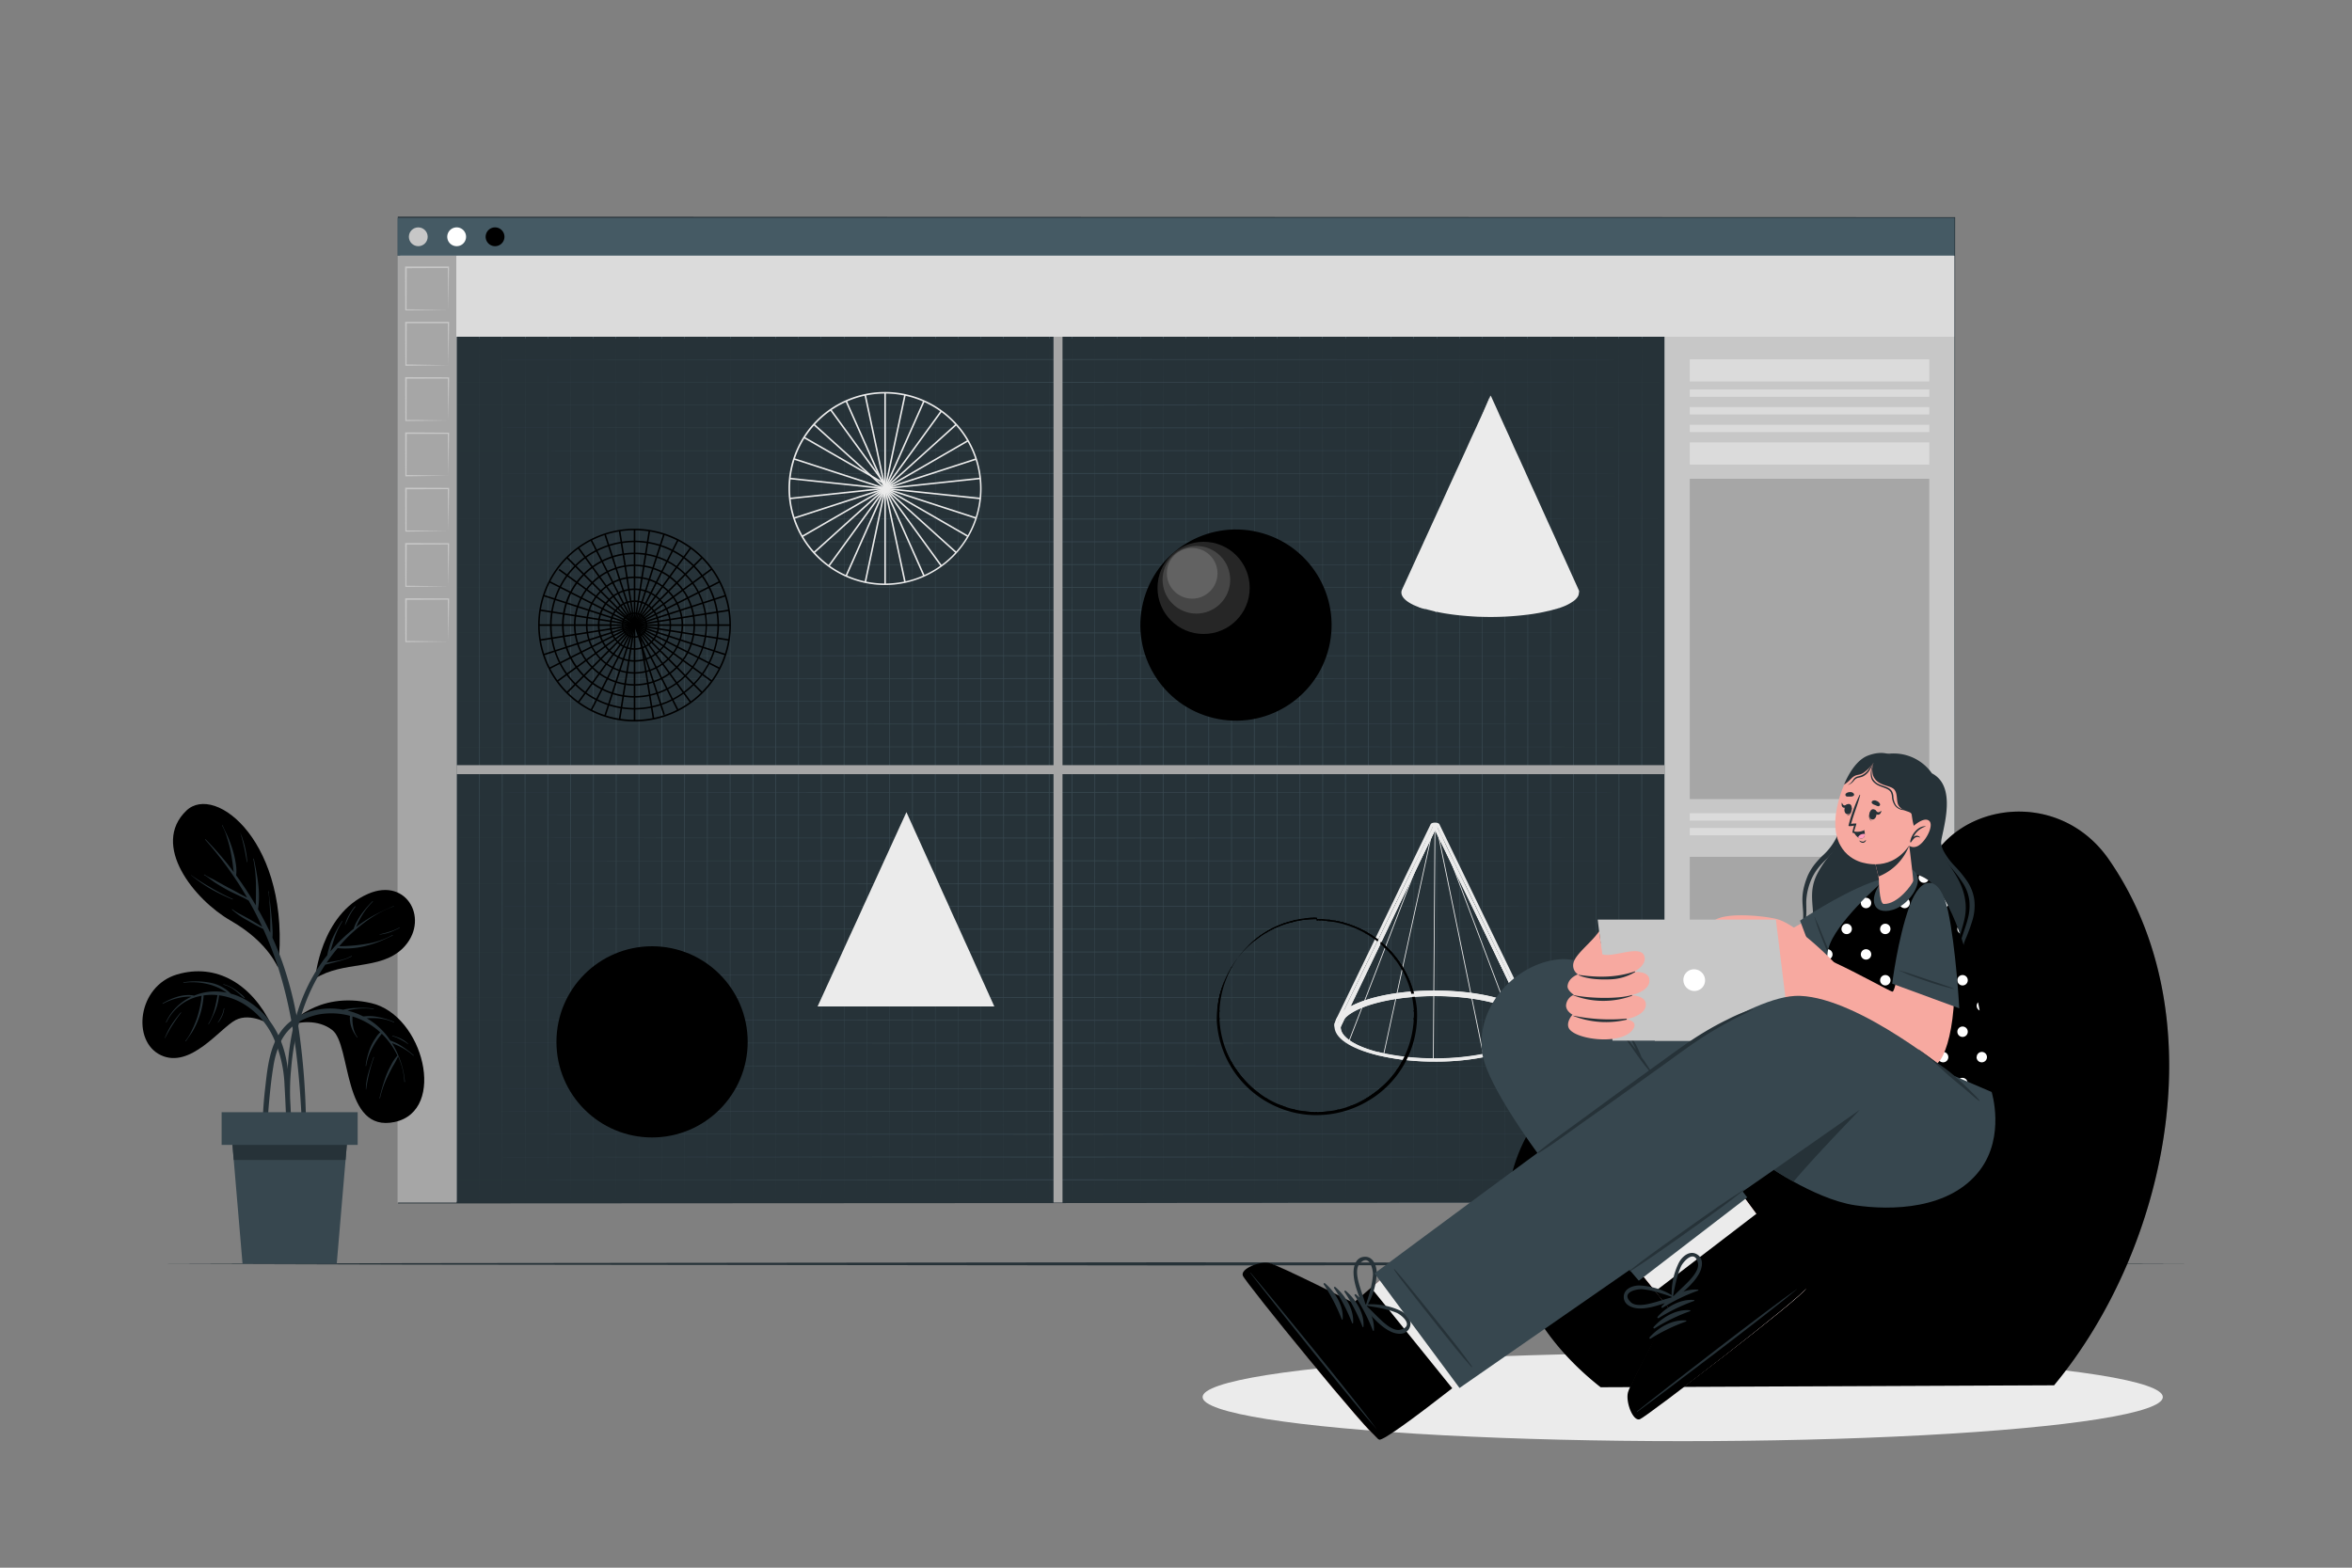 <svg xmlns="http://www.w3.org/2000/svg" xmlns:xlink="http://www.w3.org/1999/xlink"  viewBox="0 0 750 500"><rect x="0" y="0" width="750" height="500" fill="#808080" stroke="none"/><defs><clipPath id="freepik--clip-path--inject-182"><path d="M487.34,326.12h0c-2.3-4.73-14.85-8.37-29.21-8.45-14.82-.1-27.88,3.54-30.26,8.45l-.9-.43h0l30.63-63.21,30.64,63.22h0Zm-29.75-9.46h.55c12.13.07,22.75,2.58,27.65,6.27L457.6,264.77l-28.17,58.14C434.4,319.15,445.2,316.66,457.59,316.66Z" style="fill:#ebebeb"></path></clipPath><clipPath id="freepik--clip-path-2--inject-182"><path d="M457.63,338.59h-.56c-13.21-.08-24.85-3-28.95-7.4a5.06,5.06,0,0,1-1.61-3.77l.05-.19,31-64.76,30.64,63.22a4.45,4.45,0,0,1,.46,2.15C488.39,333.91,474.79,338.59,457.63,338.59Zm-30.13-11a4.21,4.21,0,0,0,1.34,2.93c3.93,4.17,15.28,7,28.23,7.09,16.35.12,30.35-4.39,30.63-9.8a3.35,3.35,0,0,0-.36-1.67l-29.73-61.35Z" style="fill:#ebebeb"></path></clipPath><clipPath id="freepik--clip-path-3--inject-182"><path d="M426.38,329.92l.13-2.5a4.33,4.33,0,0,1,.46-1.73l30.18-62.29.9.43h0Z" style="fill:#ebebeb"></path></clipPath><clipPath id="freepik--clip-path-4--inject-182"><path d="M457.6,264.13l-.68-.16h0l.23-1h0a3.14,3.14,0,0,0,.45,0,2,2,0,0,0,.44,0h0l.24,1h0Z" style="fill:#ebebeb"></path></clipPath><clipPath id="freepik--clip-path-5--inject-182"><path d="M488.31,325.66c-2.37-4.9-15.34-8.66-30.16-8.74-15.33-.08-28.79,3.66-31.25,8.73l-.9-.43,30.18-62.29c.25-.51,1.08-.57,1.44-.56s1.16.06,1.4.56l30.19,62.28h0Zm-30.72-9.75h.57c12.56.07,23.55,2.68,28.59,6.51l-28.59-59a1.63,1.63,0,0,0-.54-.08,1.89,1.89,0,0,0-.58.08L428.48,322.4C433.58,318.5,444.75,315.91,457.59,315.91Zm.61-52.44Zm-1.12-.1Z" style="fill:#ebebeb"></path></clipPath><clipPath id="freepik--clip-path-6--inject-182"><path d="M457.62,338.59h-.55a76.46,76.46,0,0,1-17.21-1.92l-.57-.14.24-1a78.36,78.36,0,0,0,17.52,2,79.63,79.63,0,0,0,18.63-2l.24,1h0l-.56.14A77.14,77.14,0,0,1,457.62,338.59Z" style="fill:#ebebeb"></path></clipPath><clipPath id="freepik--clip-path-7--inject-182"><path d="M439.86,336.67h0l-.11,0-.46-.11c-8.94-2.16-14-5.63-13.76-9.53l0-.71,2,.83,0,.35c-.16,3.15,4.61,6.28,12.47,8.2l.12,0Z" style="fill:#ebebeb"></path></clipPath><clipPath id="freepik--clip-path-8--inject-182"><path d="M475.35,336.67l-.24-1,.13,0c7.65-1.87,12.3-4.81,12.46-7.88a4.17,4.17,0,0,0-1.34-3c-3.93-4.16-15.27-7-28.23-7.08-16.34-.09-30.35,4.39-30.62,9.8l0,.72-2-.84,0-.35c.32-6.32,14.63-11.21,32.63-11.08,13.63.08,25.63,3.15,29.87,7.63a5.24,5.24,0,0,1,1.65,3.88c-.19,3.72-5.21,7-13.77,9.1l-.44.11-.12,0Zm11-13.3a8.31,8.31,0,0,1,.74.7,5.41,5.41,0,0,1,1.6,3.19,4.39,4.39,0,0,0-1.39-3A8.93,8.93,0,0,0,486.35,323.37Zm-59.79,3.34,0,0a6.34,6.34,0,0,1,2.23-3.34A5.61,5.61,0,0,0,426.56,326.71Z" style="fill:#ebebeb"></path></clipPath><clipPath id="freepik--clip-path-9--inject-182"><path d="M419.74,355.66A31.27,31.27,0,0,1,407.11,353,31.84,31.84,0,0,1,388,325.42a32,32,0,0,1,63.79-3.95,30.87,30.87,0,0,1,0,4.71,31.54,31.54,0,0,1-15.47,24.9A32.21,32.21,0,0,1,419.74,355.66Zm0-63a31,31,0,1,0,31,33.45l.1-2.45c0-.68,0-1.36-.07-2a29.64,29.64,0,0,0-7.92-18.05l-.54-.57h0a31.36,31.36,0,0,0-22.45-9.49v-.84Z" style="fill:#000000"></path></clipPath></defs><g id="freepik--Shadow--inject-182"><ellipse cx="536.58" cy="445.58" rx="153.1" ry="14.06" style="fill:#ebebeb"></ellipse></g><g id="freepik--Floor--inject-182"><polygon points="50.23 403.1 131.42 402.86 212.62 402.77 375 402.6 537.38 402.77 618.58 402.85 699.77 403.1 618.58 403.34 537.38 403.43 375 403.6 212.62 403.43 131.42 403.34 50.23 403.1" style="fill:#263238"></polygon></g><g id="freepik--Window--inject-182"><rect x="127.19" y="69.48" width="496.04" height="314.08" style="fill:#fff"></rect><path d="M623.23,383.55l-496,.28h-.28v-.28l-.09-314.07V69.1h.37l496,.16h.22v.22Zm0,0L623,69.48l.22.22-496,.15.37-.37-.09,314.07-.28-.27Z" style="fill:#263238"></path><rect x="126.77" y="69.48" width="496.46" height="12.09" style="fill:#455a64"></rect><circle cx="133.38" cy="75.52" r="3" style="fill:#c7c7c7"></circle><path d="M148.62,75.52a3,3,0,1,1-3-3A3,3,0,0,1,148.62,75.52Z" style="fill:#fff"></path><path d="M160.86,75.52a3,3,0,1,1-3-3A3,3,0,0,1,160.86,75.52Z" style="fill:#000000"></path><rect x="126.77" y="81.56" width="18.85" height="301.99" style="fill:#a6a6a6"></rect><path d="M143,98.84,129.42,99h-.19v-.2l-.05-13.55V85h.25l13.55,0h.2v.2Zm0,0-.19-13.55.19.19-13.55.06.25-.25-.06,13.55-.19-.19Z" style="fill:#c7c7c7"></path><path d="M143,116.47l-13.55.19h-.19v-.2l-.05-13.55v-.26h.25l13.55,0h.2v.2Zm0,0-.19-13.55.19.19-13.55,0,.25-.24-.06,13.55-.19-.19Z" style="fill:#c7c7c7"></path><path d="M143,134.1l-13.55.19h-.19v-.2l-.05-13.56v-.25h.25l13.55.06h.2v.19Zm0,0-.19-13.56.19.2-13.55.05.25-.25-.06,13.56-.19-.19Z" style="fill:#c7c7c7"></path><path d="M143,151.73l-13.55.19h-.19v-.2l-.05-13.56v-.25h.25L143,138h.2v.19Zm0,0-.19-13.56.19.2-13.55,0,.25-.25-.06,13.56-.19-.19Z" style="fill:#c7c7c7"></path><path d="M143,169.36l-13.55.19h-.19v-.2l-.05-13.56v-.25h.25l13.55.06h.2v.19Zm0,0-.19-13.56.19.2-13.55.05.25-.25-.06,13.56-.19-.19Z" style="fill:#c7c7c7"></path><path d="M143,187l-13.55.19h-.19V187l-.05-13.56v-.25h.25l13.55.06h.2v.19Zm0,0-.19-13.56.19.2-13.55.05.25-.25L129.61,187l-.19-.19Z" style="fill:#c7c7c7"></path><path d="M143,204.62l-13.55.19h-.19v-.19l-.05-13.56v-.25h.25l13.55.06h.2v.19Zm0,0-.19-13.56.19.2-13.55.05.25-.25-.06,13.56-.19-.19Z" style="fill:#c7c7c7"></path><rect x="530.79" y="107.39" width="92.44" height="276.16" style="fill:#c7c7c7"></rect><rect x="538.83" y="273.28" width="76.37" height="102.16" style="fill:#a6a6a6"></rect><rect x="538.83" y="152.7" width="76.37" height="102.16" style="fill:#a6a6a6"></rect><rect x="538.83" y="141.1" width="76.37" height="7.07" style="fill:#dbdbdb"></rect><rect x="538.83" y="114.6" width="76.37" height="7.07" style="fill:#dbdbdb"></rect><rect x="538.83" y="135.47" width="76.37" height="2.34" style="fill:#dbdbdb"></rect><rect x="538.83" y="259.39" width="76.37" height="2.34" style="fill:#dbdbdb"></rect><rect x="538.83" y="264.07" width="51.11" height="2.34" style="fill:#dbdbdb"></rect><rect x="538.83" y="129.84" width="76.37" height="2.34" style="fill:#dbdbdb"></rect><rect x="538.83" y="124.21" width="76.37" height="2.34" style="fill:#dbdbdb"></rect><rect x="145.62" y="107.39" width="385.17" height="276.16" style="fill:#263238"></rect><polygon points="145.62 114.66 337.38 114.53 529.13 114.66 337.38 114.78 145.62 114.66" style="fill:#37474f"></polygon><polygon points="145.62 121.93 337.38 121.8 529.13 121.93 337.38 122.05 145.62 121.93" style="fill:#37474f"></polygon><polygon points="145.62 129.19 337.38 129.07 529.13 129.19 337.38 129.32 145.62 129.19" style="fill:#37474f"></polygon><polygon points="145.62 136.46 337.38 136.34 529.13 136.46 337.38 136.59 145.62 136.46" style="fill:#37474f"></polygon><polygon points="145.62 143.73 337.38 143.6 529.13 143.73 337.38 143.85 145.62 143.73" style="fill:#37474f"></polygon><polygon points="145.62 151 337.38 150.87 529.13 151 337.38 151.12 145.62 151" style="fill:#37474f"></polygon><polygon points="145.62 158.26 337.38 158.14 529.13 158.26 337.38 158.39 145.62 158.26" style="fill:#37474f"></polygon><polygon points="145.62 165.53 337.38 165.41 529.13 165.53 337.38 165.66 145.62 165.53" style="fill:#37474f"></polygon><polygon points="145.62 172.8 337.38 172.67 529.13 172.8 337.38 172.92 145.62 172.8" style="fill:#37474f"></polygon><polygon points="145.62 180.07 337.38 179.94 529.13 180.07 337.38 180.19 145.62 180.07" style="fill:#37474f"></polygon><polygon points="145.62 187.33 337.38 187.21 529.13 187.33 337.38 187.46 145.62 187.33" style="fill:#37474f"></polygon><polygon points="145.62 194.6 337.38 194.48 529.13 194.6 337.38 194.72 145.62 194.6" style="fill:#37474f"></polygon><polygon points="145.62 201.87 337.38 201.74 529.13 201.87 337.38 201.99 145.62 201.87" style="fill:#37474f"></polygon><polygon points="145.62 209.13 337.38 209.01 529.13 209.13 337.38 209.26 145.62 209.13" style="fill:#37474f"></polygon><polygon points="145.62 216.4 337.38 216.28 529.13 216.4 337.38 216.53 145.62 216.4" style="fill:#37474f"></polygon><polygon points="145.62 223.67 337.38 223.55 529.13 223.67 337.38 223.79 145.62 223.67" style="fill:#37474f"></polygon><polygon points="145.62 230.94 337.38 230.81 529.13 230.94 337.38 231.06 145.62 230.94" style="fill:#37474f"></polygon><polygon points="145.62 238.21 337.38 238.08 529.13 238.21 337.38 238.33 145.62 238.21" style="fill:#37474f"></polygon><polygon points="145.62 245.47 337.38 245.35 529.13 245.47 337.38 245.6 145.62 245.47" style="fill:#37474f"></polygon><polygon points="145.62 252.74 337.38 252.62 529.13 252.74 337.38 252.86 145.62 252.74" style="fill:#37474f"></polygon><polygon points="145.62 260.01 337.38 259.88 529.13 260.01 337.38 260.13 145.62 260.01" style="fill:#37474f"></polygon><polygon points="145.62 267.27 337.38 267.15 529.13 267.27 337.38 267.4 145.62 267.27" style="fill:#37474f"></polygon><polygon points="145.62 274.54 337.38 274.42 529.13 274.54 337.38 274.67 145.62 274.54" style="fill:#37474f"></polygon><polygon points="145.62 281.81 337.38 281.69 529.13 281.81 337.38 281.93 145.62 281.81" style="fill:#37474f"></polygon><polygon points="145.62 289.08 337.38 288.95 529.13 289.08 337.38 289.2 145.62 289.08" style="fill:#37474f"></polygon><polygon points="145.62 296.34 337.38 296.22 529.13 296.34 337.38 296.47 145.62 296.34" style="fill:#37474f"></polygon><polygon points="145.62 303.61 337.38 303.49 529.13 303.61 337.38 303.74 145.62 303.61" style="fill:#37474f"></polygon><polygon points="145.62 310.88 337.38 310.75 529.13 310.88 337.38 311 145.62 310.88" style="fill:#37474f"></polygon><polygon points="145.62 318.15 337.38 318.02 529.13 318.15 337.38 318.27 145.62 318.15" style="fill:#37474f"></polygon><polygon points="145.62 325.41 337.38 325.29 529.13 325.41 337.38 325.54 145.62 325.41" style="fill:#37474f"></polygon><polygon points="145.62 332.68 337.38 332.56 529.13 332.68 337.38 332.81 145.62 332.68" style="fill:#37474f"></polygon><polygon points="145.62 339.95 337.38 339.82 529.13 339.95 337.38 340.07 145.62 339.95" style="fill:#37474f"></polygon><polygon points="145.62 347.22 337.38 347.09 529.13 347.22 337.38 347.34 145.62 347.22" style="fill:#37474f"></polygon><polygon points="145.62 354.48 337.38 354.36 529.13 354.48 337.38 354.61 145.62 354.48" style="fill:#37474f"></polygon><polygon points="145.62 361.75 337.38 361.63 529.13 361.75 337.38 361.88 145.62 361.75" style="fill:#37474f"></polygon><polygon points="145.62 369.02 337.38 368.89 529.13 369.02 337.38 369.14 145.62 369.02" style="fill:#37474f"></polygon><polygon points="145.62 376.29 337.38 376.16 529.13 376.29 337.38 376.41 145.62 376.29" style="fill:#37474f"></polygon><polygon points="421.78 107.39 421.9 245.47 421.78 383.55 421.66 245.47 421.78 107.39" style="fill:#37474f"></polygon><polygon points="414.51 107.39 414.64 245.47 414.51 383.55 414.39 245.47 414.51 107.39" style="fill:#37474f"></polygon><polygon points="429.05 107.39 429.17 245.47 429.05 383.55 428.92 245.47 429.05 107.39" style="fill:#37474f"></polygon><polygon points="436.32 107.39 436.44 245.47 436.32 383.55 436.19 245.47 436.32 107.39" style="fill:#37474f"></polygon><polygon points="443.58 107.39 443.71 245.47 443.58 383.55 443.46 245.47 443.58 107.39" style="fill:#37474f"></polygon><polygon points="450.85 107.39 450.98 245.47 450.85 383.55 450.73 245.47 450.85 107.39" style="fill:#37474f"></polygon><polygon points="458.12 107.39 458.24 245.47 458.12 383.55 457.99 245.47 458.12 107.39" style="fill:#37474f"></polygon><polygon points="465.38 107.39 465.51 245.47 465.38 383.55 465.26 245.47 465.38 107.39" style="fill:#37474f"></polygon><polygon points="472.65 107.39 472.78 245.47 472.65 383.55 472.53 245.47 472.65 107.39" style="fill:#37474f"></polygon><polygon points="479.92 107.39 480.05 245.47 479.92 383.55 479.8 245.47 479.92 107.39" style="fill:#37474f"></polygon><polygon points="487.19 107.39 487.31 245.47 487.19 383.55 487.06 245.47 487.19 107.39" style="fill:#37474f"></polygon><polygon points="494.45 107.39 494.58 245.47 494.45 383.55 494.33 245.47 494.45 107.39" style="fill:#37474f"></polygon><polygon points="501.72 107.39 501.85 245.47 501.72 383.55 501.6 245.47 501.72 107.39" style="fill:#37474f"></polygon><polygon points="508.99 107.39 509.12 245.47 508.99 383.55 508.87 245.47 508.99 107.39" style="fill:#37474f"></polygon><polygon points="516.26 107.39 516.38 245.47 516.26 383.55 516.13 245.47 516.26 107.39" style="fill:#37474f"></polygon><polygon points="523.52 107.39 523.65 245.47 523.52 383.55 523.4 245.47 523.52 107.39" style="fill:#37474f"></polygon><polygon points="407.25 107.39 407.37 245.47 407.25 383.55 407.12 245.47 407.25 107.39" style="fill:#37474f"></polygon><polygon points="399.98 107.39 400.1 245.47 399.98 383.55 399.85 245.47 399.98 107.39" style="fill:#37474f"></polygon><polygon points="392.71 107.39 392.84 245.47 392.71 383.55 392.59 245.47 392.71 107.39" style="fill:#37474f"></polygon><polygon points="385.44 107.39 385.57 245.47 385.44 383.55 385.32 245.47 385.44 107.39" style="fill:#37474f"></polygon><polygon points="378.18 107.39 378.3 245.47 378.18 383.55 378.05 245.47 378.18 107.39" style="fill:#37474f"></polygon><polygon points="370.91 107.39 371.03 245.47 370.91 383.55 370.78 245.47 370.91 107.39" style="fill:#37474f"></polygon><polygon points="363.64 107.39 363.77 245.47 363.64 383.55 363.52 245.47 363.64 107.39" style="fill:#37474f"></polygon><polygon points="356.37 107.39 356.5 245.47 356.37 383.55 356.25 245.47 356.37 107.39" style="fill:#37474f"></polygon><polygon points="349.11 107.39 349.23 245.47 349.11 383.55 348.98 245.47 349.11 107.39" style="fill:#37474f"></polygon><polygon points="341.84 107.39 341.96 245.47 341.84 383.55 341.71 245.47 341.84 107.39" style="fill:#37474f"></polygon><polygon points="334.57 107.39 334.7 245.47 334.57 383.55 334.45 245.47 334.57 107.39" style="fill:#37474f"></polygon><polygon points="327.31 107.39 327.43 245.47 327.31 383.55 327.18 245.47 327.31 107.39" style="fill:#37474f"></polygon><polygon points="320.04 107.39 320.16 245.47 320.04 383.55 319.91 245.47 320.04 107.39" style="fill:#37474f"></polygon><polygon points="312.77 107.39 312.89 245.47 312.77 383.55 312.64 245.47 312.77 107.39" style="fill:#37474f"></polygon><polygon points="305.5 107.39 305.63 245.47 305.5 383.55 305.38 245.47 305.5 107.39" style="fill:#37474f"></polygon><polygon points="298.24 107.39 298.36 245.47 298.24 383.55 298.11 245.47 298.24 107.39" style="fill:#37474f"></polygon><polygon points="290.97 107.39 291.09 245.47 290.97 383.55 290.84 245.47 290.97 107.39" style="fill:#37474f"></polygon><polygon points="283.7 107.39 283.82 245.47 283.7 383.55 283.58 245.47 283.7 107.39" style="fill:#37474f"></polygon><polygon points="276.43 107.39 276.56 245.47 276.43 383.55 276.31 245.47 276.43 107.39" style="fill:#37474f"></polygon><polygon points="269.17 107.39 269.29 245.47 269.17 383.55 269.04 245.47 269.17 107.39" style="fill:#37474f"></polygon><polygon points="261.9 107.39 262.02 245.47 261.9 383.55 261.77 245.47 261.9 107.39" style="fill:#37474f"></polygon><polygon points="254.63 107.39 254.75 245.47 254.63 383.55 254.51 245.47 254.63 107.39" style="fill:#37474f"></polygon><polygon points="247.36 107.39 247.49 245.47 247.36 383.55 247.24 245.47 247.36 107.39" style="fill:#37474f"></polygon><polygon points="240.1 107.39 240.22 245.47 240.1 383.55 239.97 245.47 240.1 107.39" style="fill:#37474f"></polygon><polygon points="232.83 107.39 232.95 245.47 232.83 383.55 232.7 245.47 232.83 107.39" style="fill:#37474f"></polygon><polygon points="225.56 107.39 225.69 245.47 225.56 383.55 225.44 245.47 225.56 107.39" style="fill:#37474f"></polygon><polygon points="218.29 107.39 218.42 245.47 218.29 383.55 218.17 245.47 218.29 107.39" style="fill:#37474f"></polygon><polygon points="211.03 107.39 211.15 245.47 211.03 383.55 210.9 245.47 211.03 107.39" style="fill:#37474f"></polygon><polygon points="203.76 107.39 203.88 245.47 203.76 383.55 203.63 245.47 203.76 107.39" style="fill:#37474f"></polygon><polygon points="196.49 107.39 196.62 245.47 196.49 383.55 196.37 245.47 196.49 107.39" style="fill:#37474f"></polygon><polygon points="189.22 107.39 189.35 245.47 189.22 383.55 189.1 245.47 189.22 107.39" style="fill:#37474f"></polygon><polygon points="181.96 107.39 182.08 245.47 181.96 383.55 181.83 245.47 181.96 107.39" style="fill:#37474f"></polygon><polygon points="174.69 107.39 174.81 245.47 174.69 383.55 174.56 245.47 174.69 107.39" style="fill:#37474f"></polygon><polygon points="167.42 107.39 167.55 245.47 167.42 383.55 167.3 245.47 167.42 107.39" style="fill:#37474f"></polygon><polygon points="160.15 107.39 160.28 245.47 160.15 383.55 160.03 245.47 160.15 107.39" style="fill:#37474f"></polygon><polygon points="152.89 107.39 153.01 245.47 152.89 383.55 152.76 245.47 152.89 107.39" style="fill:#37474f"></polygon><rect x="335.94" y="107.39" width="2.87" height="276.16" style="fill:#a6a6a6"></rect><rect x="336.77" y="52.89" width="2.87" height="385.17" transform="translate(583.68 -92.73) rotate(90)" style="fill:#a6a6a6"></rect><rect x="145.62" y="81.56" width="477.61" height="25.83" style="fill:#dbdbdb"></rect></g><g id="freepik--3d-figures--inject-182"><path d="M282.24,186.59A30.79,30.79,0,1,1,313,155.8,30.82,30.82,0,0,1,282.24,186.59Zm0-61.07a30.29,30.29,0,1,0,30.28,30.28A30.32,30.32,0,0,0,282.24,125.52Z" style="fill:#ebebeb"></path><rect x="281.99" y="155.8" width="0.5" height="30.53" style="fill:#ebebeb"></rect><rect x="285.16" y="155.47" width="0.5" height="30.53" transform="translate(-29.26 63.07) rotate(-12)" style="fill:#ebebeb"></rect><rect x="288.2" y="154.48" width="0.5" height="30.53" transform="translate(-44.11 131.99) rotate(-24)" style="fill:#ebebeb"></rect><rect x="290.96" y="152.89" width="0.5" height="30.53" transform="translate(-43.22 203.28) rotate(-36)" style="fill:#ebebeb"></rect><polygon points="304.76 176.42 282.07 155.99 282.4 155.62 305.09 176.05 304.76 176.42" style="fill:#ebebeb"></polygon><rect x="295.21" y="148.17" width="0.5" height="30.53" transform="translate(6.19 337.59) rotate(-60)" style="fill:#ebebeb"></rect><rect x="296.51" y="145.25" width="0.5" height="30.53" transform="translate(52.39 393.15) rotate(-72)" style="fill:#ebebeb"></rect><rect x="297.17" y="142.13" width="0.5" height="30.53" transform="translate(109.79 436.74) rotate(-84)" style="fill:#ebebeb"></rect><rect x="282.15" y="153.96" width="30.53" height="0.5" transform="translate(-14.61 32.24) rotate(-6.06)" style="fill:#ebebeb"></rect><rect x="281.49" y="150.84" width="30.53" height="0.5" transform="translate(-32.14 98.95) rotate(-17.97)" style="fill:#ebebeb"></rect><rect x="280.19" y="147.92" width="30.53" height="0.5" transform="translate(-34.49 167.71) rotate(-30.02)" style="fill:#ebebeb"></rect><polygon points="282.4 155.99 282.07 155.62 304.76 135.19 305.09 135.56 282.4 155.99" style="fill:#ebebeb"></polygon><rect x="275.94" y="143.2" width="30.53" height="0.5" transform="translate(3.93 294.63) rotate(-53.98)" style="fill:#ebebeb"></rect><rect x="273.18" y="141.61" width="30.53" height="0.5" transform="translate(41.67 347.83) rotate(-66.04)" style="fill:#ebebeb"></rect><rect x="270.14" y="140.62" width="30.53" height="0.5" transform="translate(88.51 390.94) rotate(-78.05)" style="fill:#ebebeb"></rect><rect x="281.99" y="125.27" width="0.5" height="30.53" style="fill:#ebebeb"></rect><rect x="278.81" y="125.6" width="0.5" height="30.53" transform="translate(-23.19 61.1) rotate(-12)" style="fill:#ebebeb"></rect><rect x="275.78" y="126.59" width="0.5" height="30.53" transform="translate(-33.83 124.54) rotate(-24)" style="fill:#ebebeb"></rect><rect x="273.01" y="128.19" width="0.5" height="30.53" transform="matrix(0.81, -0.59, 0.59, 0.81, -32.13, 188.02)" style="fill:#ebebeb"></rect><rect x="270.64" y="130.32" width="0.5" height="30.53" transform="translate(-18.56 249.49) rotate(-48)" style="fill:#ebebeb"></rect><rect x="268.76" y="132.9" width="0.5" height="30.53" transform="matrix(0.5, -0.87, 0.87, 0.5, 6.19, 307.06)" style="fill:#ebebeb"></rect><rect x="267.47" y="135.82" width="0.5" height="30.53" transform="translate(41.3 359.01) rotate(-72)" style="fill:#ebebeb"></rect><rect x="266.8" y="138.94" width="0.5" height="30.53" transform="translate(85.78 403.68) rotate(-84)" style="fill:#ebebeb"></rect><rect x="251.79" y="157.15" width="30.53" height="0.5" transform="translate(-15.12 29.05) rotate(-6.06)" style="fill:#ebebeb"></rect><rect x="252.45" y="160.27" width="30.53" height="0.5" transform="translate(-36.47 90.45) rotate(-17.97)" style="fill:#ebebeb"></rect><rect x="253.75" y="163.19" width="30.53" height="0.5" transform="translate(-45.68 156.53) rotate(-30.02)" style="fill:#ebebeb"></rect><rect x="255.62" y="165.77" width="30.53" height="0.5" transform="translate(-41.48 224.08) rotate(-42.03)" style="fill:#ebebeb"></rect><rect x="257.99" y="167.91" width="30.53" height="0.5" transform="translate(-23.44 290.29) rotate(-53.98)" style="fill:#ebebeb"></rect><rect x="260.76" y="169.5" width="30.53" height="0.5" transform="translate(8.8 353.04) rotate(-66.04)" style="fill:#ebebeb"></rect><rect x="263.79" y="170.49" width="30.53" height="0.5" transform="translate(54.26 408.41) rotate(-78.05)" style="fill:#ebebeb"></rect><path d="M202.34,230.11a30.74,30.74,0,1,1,30.74-30.74A30.77,30.77,0,0,1,202.34,230.11Zm0-61a30.24,30.24,0,1,0,30.24,30.24A30.27,30.27,0,0,0,202.34,169.13Z" style="fill:#000000"></path><path d="M202.34,226.3a26.93,26.93,0,1,1,26.93-26.93A27,27,0,0,1,202.34,226.3Zm0-53.36a26.43,26.43,0,1,0,26.43,26.43A26.46,26.46,0,0,0,202.34,172.94Z" style="fill:#000000"></path><path d="M202.34,222.49a23.12,23.12,0,1,1,23.12-23.12A23.14,23.14,0,0,1,202.34,222.49Zm0-45.74A22.62,22.62,0,1,0,225,199.37,22.65,22.65,0,0,0,202.34,176.75Z" style="fill:#000000"></path><path d="M202.34,218.68a19.31,19.31,0,1,1,19.3-19.31A19.33,19.33,0,0,1,202.34,218.68Zm0-38.12a18.81,18.81,0,1,0,18.8,18.81A18.83,18.83,0,0,0,202.34,180.56Z" style="fill:#000000"></path><path d="M202.34,214.86a15.49,15.49,0,1,1,15.49-15.49A15.51,15.51,0,0,1,202.34,214.86Zm0-30.48a15,15,0,1,0,15,15A15,15,0,0,0,202.34,184.38Z" style="fill:#000000"></path><path d="M202.34,211.05A11.68,11.68,0,1,1,214,199.37,11.69,11.69,0,0,1,202.34,211.05Zm0-22.86a11.18,11.18,0,1,0,11.18,11.18A11.19,11.19,0,0,0,202.34,188.19Z" style="fill:#000000"></path><path d="M202.34,207.24a7.87,7.87,0,1,1,7.87-7.87A7.88,7.88,0,0,1,202.34,207.24Zm0-15.24a7.37,7.37,0,1,0,7.37,7.37A7.37,7.37,0,0,0,202.34,192Z" style="fill:#000000"></path><path d="M202.34,203.43a4.06,4.06,0,1,1,4.06-4.06A4.06,4.06,0,0,1,202.34,203.43Zm0-7.62a3.56,3.56,0,1,0,3.56,3.56A3.57,3.57,0,0,0,202.34,195.81Z" style="fill:#000000"></path><rect x="202.09" y="199.37" width="0.5" height="30.49" style="fill:#000000"></rect><rect x="204.47" y="199.18" width="0.5" height="30.49" transform="matrix(0.99, -0.16, 0.16, 0.99, -31.02, 34.67)" style="fill:#000000"></rect><rect x="206.8" y="198.62" width="0.5" height="30.49" transform="matrix(0.95, -0.31, 0.31, 0.95, -55.95, 74.45)" style="fill:#000000"></rect><rect x="209.01" y="197.71" width="0.5" height="30.49" transform="translate(-73.87 118.21) rotate(-27)" style="fill:#000000"></rect><rect x="211.05" y="196.46" width="0.5" height="30.49" transform="translate(-84.08 164.63) rotate(-36)" style="fill:#000000"></rect><rect x="212.87" y="194.91" width="0.5" height="30.49" transform="translate(-86.18 212.25) rotate(-45)" style="fill:#000000"></rect><rect x="214.42" y="193.09" width="0.5" height="30.49" transform="translate(-80.05 259.55) rotate(-54)" style="fill:#000000"></rect><rect x="215.67" y="191.05" width="0.5" height="30.49" transform="translate(-65.91 305.02) rotate(-63)" style="fill:#000000"></rect><rect x="216.59" y="188.84" width="0.5" height="30.49" transform="translate(-44.26 347.24) rotate(-72)" style="fill:#000000"></rect><rect x="217.15" y="186.51" width="0.5" height="30.49" transform="translate(-15.88 384.91) rotate(-81)" style="fill:#000000"></rect><rect x="202.34" y="199.12" width="30.49" height="0.5" style="fill:#000000"></rect><rect x="202.15" y="196.73" width="30.49" height="0.5" transform="translate(-28.09 36.37) rotate(-8.98)" style="fill:#000000"></rect><rect x="201.59" y="194.41" width="30.49" height="0.5" transform="translate(-49.49 76.42) rotate(-17.97)" style="fill:#000000"></rect><rect x="200.68" y="192.2" width="30.49" height="0.5" transform="translate(-63.79 118.83) rotate(-26.97)" style="fill:#000000"></rect><rect x="199.43" y="190.16" width="30.49" height="0.5" transform="translate(-70.93 162.64) rotate(-36.02)" style="fill:#000000"></rect><rect x="197.87" y="188.34" width="30.49" height="0.5" transform="translate(-70.93 205.93) rotate(-45)" style="fill:#000000"></rect><rect x="196.05" y="186.79" width="30.49" height="0.5" transform="translate(-64.24 247.95) rotate(-53.98)" style="fill:#000000"></rect><rect x="194.01" y="185.54" width="30.49" height="0.5" transform="translate(-51.22 288.05) rotate(-63.03)" style="fill:#000000"></rect><rect x="191.8" y="184.62" width="30.49" height="0.5" transform="translate(-32.69 324.76) rotate(-72.03)" style="fill:#000000"></rect><rect x="189.48" y="184.06" width="30.49" height="0.5" transform="translate(-9.3 357.74) rotate(-81.02)" style="fill:#000000"></rect><rect x="202.09" y="168.88" width="0.5" height="30.49" style="fill:#000000"></rect><rect x="199.7" y="169.07" width="0.5" height="30.49" transform="translate(-26.37 33.55) rotate(-9)" style="fill:#000000"></rect><rect x="197.38" y="169.63" width="0.5" height="30.49" transform="translate(-47.46 70.12) rotate(-18)" style="fill:#000000"></rect><rect x="195.17" y="170.54" width="0.5" height="30.49" transform="translate(-63.05 108.97) rotate(-27)" style="fill:#000000"></rect><rect x="193.13" y="171.79" width="0.5" height="30.49" transform="translate(-73.01 149.39) rotate(-36)" style="fill:#000000"></rect><rect x="191.31" y="173.35" width="0.5" height="30.49" transform="translate(-77.25 190.69) rotate(-45)" style="fill:#000000"></rect><rect x="189.76" y="175.16" width="0.5" height="30.49" transform="matrix(0.59, -0.81, 0.81, 0.59, -75.72, 232.21)" style="fill:#000000"></rect><rect x="188.51" y="177.2" width="0.5" height="30.49" transform="translate(-68.41 273.26) rotate(-63)" style="fill:#000000"></rect><rect x="187.59" y="179.41" width="0.5" height="30.49" transform="translate(-55.34 313.15) rotate(-72)" style="fill:#000000"></rect><rect x="187.03" y="181.74" width="0.5" height="30.49" transform="translate(-36.58 351.14) rotate(-81)" style="fill:#000000"></rect><rect x="171.85" y="199.12" width="30.49" height="0.5" style="fill:#000000"></rect><rect x="172.04" y="201.5" width="30.49" height="0.5" transform="translate(-29.21 31.72) rotate(-8.98)" style="fill:#000000"></rect><rect x="172.6" y="203.83" width="30.49" height="0.5" transform="translate(-53.81 67.93) rotate(-17.97)" style="fill:#000000"></rect><rect x="173.51" y="206.04" width="30.49" height="0.5" transform="translate(-73.02 108.02) rotate(-26.97)" style="fill:#000000"></rect><rect x="174.76" y="208.08" width="30.49" height="0.5" transform="translate(-86.18 151.56) rotate(-36.02)" style="fill:#000000"></rect><rect x="176.31" y="209.9" width="30.49" height="0.5" transform="translate(-92.49 197) rotate(-45)" style="fill:#000000"></rect><rect x="178.13" y="211.45" width="30.49" height="0.5" transform="translate(-91.57 243.62) rotate(-53.98)" style="fill:#000000"></rect><rect x="180.17" y="212.7" width="30.49" height="0.5" transform="translate(-83 290.56) rotate(-63.03)" style="fill:#000000"></rect><rect x="182.38" y="213.62" width="30.49" height="0.5" transform="translate(-66.79 335.85) rotate(-72.03)" style="fill:#000000"></rect><rect x="184.71" y="214.18" width="30.49" height="0.5" transform="translate(-43.07 378.44) rotate(-81.02)" style="fill:#000000"></rect><circle cx="394.13" cy="199.37" r="30.49" transform="translate(108.49 536.26) rotate(-76.54)" style="fill:#000000"></circle><circle cx="383.8" cy="187.5" r="14.7" style="fill:#fff;opacity:0.15"></circle><circle cx="381.49" cy="184.9" r="10.78" transform="translate(-4.9 359.32) rotate(-50.15)" style="fill:#fff;opacity:0.15"></circle><circle cx="380.16" cy="182.86" r="8.08" style="fill:#fff;opacity:0.15"></circle><path d="M475.23,126.06c-1.52,6.25-3.27,12.4-5.1,18.54s-3.79,12.24-5.78,18.31-4.1,12.14-6.31,18.15c-1.56,4.3-3.16,8.58-4.88,12.83l-.58-.22-.15-.06c1.18-4.41,2.44-8.79,3.75-13.17C458,174.3,460,168.21,462,162.13s4.1-12.13,6.31-18.15S472.72,132,475.23,126.06Z" style="fill:#fff;opacity:0.7"></path><path d="M474.25,140.41c-1.25,5.06-2.62,10.07-4,15.08s-2.9,10-4.34,15-3,9.95-4.63,14.91l-2.41,7.41c-.28.81-.54,1.6-.82,2.41-.14,0-.29,0-.43-.09.23-.83.44-1.66.66-2.5l2.08-7.51c1.39-5,2.89-10,4.34-15s3-10,4.63-14.91S472.5,145.32,474.25,140.41Z" style="fill:#fff;opacity:0.5"></path><circle cx="207.93" cy="332.29" r="30.49" style="fill:#000000"></circle><path d="M503.48,189v0a2,2,0,0,1-.12.73.26.26,0,0,1,0,.08,3.23,3.23,0,0,1-.35.66l-.28.36c-.11.11-.22.25-.36.38l-.38.33a14.61,14.61,0,0,1-3.95,2.09l-.36.14a2,2,0,0,1-.26.09,1.45,1.45,0,0,1-.25.09l-.1,0-.34.12a1.76,1.76,0,0,0-.3.1l-.1,0a.55.55,0,0,1-.17.05l-.33.1a1.06,1.06,0,0,1-.19.06h0l-.08,0c-.53.16-1.1.31-1.68.45h-.07c-.3.07-.6.15-.91.21l-1,.22-1.21.24-.91.15c-.73.13-1.48.24-2.27.34a94.33,94.33,0,0,1-15.44.73c-.82,0-1.64-.06-2.45-.11l-1.68-.12-1.3-.11c-1.76-.16-3.47-.36-5.08-.62-.43-.06-.84-.12-1.25-.2-.93-.16-1.84-.35-2.71-.54-.26-.06-.52-.11-.78-.19l-1.09-.28c-.25-.06-.49-.12-.72-.2a1.58,1.58,0,0,1-.31-.09h-.11l0,0h-.09l-.12,0-.41-.12-.12,0a0,0,0,0,1,0,0h0a1,1,0,0,1-.2-.06c-.33-.1-.63-.21-.94-.33a.76.76,0,0,1-.16-.06c-.21-.08-.42-.15-.62-.24a15.37,15.37,0,0,1-2.15-1c-2.53-1.44-3.35-3-2.68-4.45l.08-.18,2.75-6,1.41-3.1c.84-1.86,2-4.33,2.82-6.18l2.83-6.18c.43-.94,1-2.17,1.41-3.09.86-1.86,2-4.34,2.83-6.2s2-4.32,2.82-6.18l1.43-3.09c.84-1.85,2-4.32,2.82-6.19s2-4.32,2.83-6.18c.41-.92,1-2.15,1.41-3.09l2.82-6.18c.84,1.86,2,4.33,2.8,6.2.42.92,1,2.16,1.4,3.09.85,1.86,2,4.33,2.8,6.19s2,4.34,2.82,6.19c.41.93,1,2.17,1.4,3.1.83,1.86,1.95,4.34,2.8,6.19l2.8,6.2,1.4,3.1c.84,1.85,2,4.34,2.81,6.19s1.95,4.34,2.8,6.19c.41.94,1,2.17,1.4,3.11l2.8,6.19h0a.73.73,0,0,1,.07.19,1.34,1.34,0,0,1,.1.38A1.2,1.2,0,0,1,503.48,189Z" style="fill:#ebebeb"></path><path d="M317.06,321H260.71a.52.52,0,0,1,.06-.13l.08-.18c.84-1.83,1.93-4.21,2.74-6,.44-.93,1-2.17,1.42-3.1l2.83-6.18,2.81-6.19c.44-.92,1-2.17,1.42-3.08.86-1.86,2-4.34,2.83-6.2s2-4.33,2.83-6.18c.42-.93,1-2.17,1.42-3.09l2.82-6.19c.85-1.85,2-4.33,2.83-6.18.41-.92,1-2.16,1.41-3.09.84-1.85,2-4.33,2.83-6.18l2.79,6.19,1.41,3.09,2.79,6.19c.84,1.87,2,4.34,2.82,6.2l1.39,3.1c.83,1.85,2,4.34,2.8,6.19s2,4.34,2.81,6.19c.42.94,1,2.17,1.39,3.1.85,1.87,2,4.34,2.82,6.2s1.95,4.34,2.79,6.19c.42.94,1,2.17,1.41,3.11.84,1.85,1.95,4.32,2.79,6.18h0S317.06,320.94,317.06,321Z" style="fill:#ebebeb"></path><g style="isolation:isolate"><path d="M457.63,338.59h-.56c-13.21-.08-24.85-3-28.95-7.4a5.06,5.06,0,0,1-1.61-3.77l.05-.19,31-64.76,30.64,63.22a4.45,4.45,0,0,1,.46,2.15C488.39,333.91,474.79,338.59,457.63,338.59Zm-30.13-11a4.21,4.21,0,0,0,1.34,2.93c3.93,4.17,15.28,7,28.23,7.09,16.35.12,30.35-4.39,30.63-9.8a3.35,3.35,0,0,0-.36-1.67l-29.73-61.35Z" style="fill:#ebebeb"></path><g style="clip-path:url(#freepik--clip-path-2--inject-182)"><g style="isolation:isolate"><path d="M457.19,338.22h-.12c-13.11-.08-24.64-3-28.68-7.29a4.72,4.72,0,0,1-1.51-3.49l0-.05,30.83-64.33Zm-30.06-10.74a4.5,4.5,0,0,0,1.44,3.28c4,4.22,15.38,7.11,28.38,7.21l.52-73.79Z" style="fill:#ebebeb"></path><path d="M457.61,338.22h-.67v-.13l.54-75,.24.5,30.6,64.22v0C488,333.59,474.3,338.22,457.61,338.22Zm-.41-.25h.41c16.53,0,30.12-4.51,30.46-10.13l-30.35-63.68Z" style="fill:#ebebeb"></path><path d="M488.3,328.31l-2-4.12c-4.25-4.07-15.46-6.82-28.19-6.9V317c12.36.07,23.32,2.68,27.91,6.56l-28.56-59.93.23-.1L486.54,324l.28.28a4.75,4.75,0,0,1,1.5,3.5Zm-1.41-3.53,1.16,2.44A4.51,4.51,0,0,0,486.89,324.78Z" style="fill:#ebebeb"></path></g><path d="M457.61,338.22h-.54c-13.11-.08-24.64-3-28.68-7.29a4.72,4.72,0,0,1-1.51-3.49l0-.05,30.7-64.06.12.23,30.18,62.29a4,4,0,0,1,.42,2C488,333.59,474.3,338.22,457.61,338.22Zm-30.48-10.74a4.5,4.5,0,0,0,1.44,3.28c4,4.23,15.45,7.13,28.5,7.21h.54c16.56,0,30.17-4.52,30.46-10.17a3.82,3.82,0,0,0-.39-1.84l-30.08-62Z" style="fill:#ebebeb"></path></g></g><g style="isolation:isolate"><path d="M426.38,329.92l.13-2.5a4.33,4.33,0,0,1,.46-1.73l30.18-62.29.9.43h0Z" style="fill:#ebebeb"></path><g style="clip-path:url(#freepik--clip-path-3--inject-182)"><g style="isolation:isolate"><path d="M426.85,328.06l0-.62a4.9,4.9,0,0,1,1.44-3l29.4-61.34v.54l.53,53.67h-.67c-13.53,0-25.09,3-29,7.2Zm1-2.7a4.39,4.39,0,0,0-.58,1.22Zm29.61-61.2-28.63,59.73c4.4-4,15.66-6.85,28.75-6.85H458Z" style="fill:#ebebeb"></path></g><path d="M426.85,328.06l0-.62a4.07,4.07,0,0,1,.43-1.59l27.16-56.06,3-6.23.23.11Zm5.46-12L427.53,326a3.51,3.51,0,0,0-.24.61Z" style="fill:#ebebeb"></path></g></g><g style="isolation:isolate"><path d="M457.6,264.13l-.68-.16h0l.23-1h0a3.14,3.14,0,0,0,.45,0,2,2,0,0,0,.44,0h0l.24,1h0Z" style="fill:#ebebeb"></path><g style="clip-path:url(#freepik--clip-path-4--inject-182)"><g style="isolation:isolate"><path d="M457.78,263.83l-.4-.17a1.32,1.32,0,0,1-.8-.26.28.28,0,0,1-.09-.21V263l.94.39h.25Z" style="fill:#ebebeb"></path><polygon points="457.57 263.74 457.06 263.62 457.12 263.37 457.63 263.5 457.57 263.74" style="fill:#ebebeb"></polygon><path d="M457.51,263.79l-.08-.37h.34l1-.39v.2c0,.26-.43.4-.88.44Z" style="fill:#ebebeb"></path><polygon points="457.63 263.74 457.57 263.5 458.06 263.38 458.12 263.62 457.63 263.74" style="fill:#ebebeb"></polygon></g><path d="M457.6,263.75l-.58-.14h0l.06-.24h0a2.06,2.06,0,0,0,.52.06,2.51,2.51,0,0,0,.55-.06h0l.06.24Z" style="fill:#ebebeb"></path></g></g><g style="isolation:isolate"><path d="M488.31,325.66c-2.37-4.9-15.34-8.66-30.16-8.74-15.33-.08-28.79,3.66-31.25,8.73l-.9-.43,30.18-62.29c.25-.51,1.08-.57,1.44-.56s1.16.06,1.4.56l30.19,62.28h0Zm-30.72-9.75h.57c12.56.07,23.55,2.68,28.59,6.51l-28.59-59a1.63,1.63,0,0,0-.54-.08,1.89,1.89,0,0,0-.58.08L428.48,322.4C433.58,318.5,444.75,315.91,457.59,315.91Zm.61-52.44Zm-1.12-.1Z" style="fill:#ebebeb"></path><g style="clip-path:url(#freepik--clip-path-5--inject-182)"><g style="isolation:isolate"><path d="M489.28,327.91l-2-4.24c-4.38-4.2-16-7.05-29.11-7.13v-.25c12.77.08,24.08,2.77,28.82,6.79l-28.52-59.84v0c0-.06-.29-.21-.84-.21v-.25a1.49,1.49,0,0,1,1,.27.22.22,0,0,1,.08.16l28.76,60.34a3.83,3.83,0,0,1,.28.29,4.86,4.86,0,0,1,1.56,3.6Zm-1.46-3.66,1.22,2.57A4.87,4.87,0,0,0,487.82,324.25Z" style="fill:#ebebeb"></path><rect x="471.68" y="260.16" width="0.25" height="64.65" transform="translate(-78.66 220.83) rotate(-24.38)" style="fill:#ebebeb"></rect><polygon points="473.9 318.02 458 262.95 458.24 262.88 474.14 317.95 473.9 318.02" style="fill:#ebebeb"></polygon><path d="M425.87,327.64l0-.62a5.06,5.06,0,0,1,1.48-3.12l29.12-60.73c.05-.3.61-.43,1.12-.42V263h0c-.53,0-.84.14-.86.21v0l-28.82,60.13c4.53-4.15,16.17-7.09,29.69-7.09h.56v.25h-.55c-14,0-25.92,3.12-30,7.44Zm1.07-2.82a5.12,5.12,0,0,0-.65,1.36Z" style="fill:#ebebeb"></path><polygon points="430.73 321.65 430.5 321.55 456.65 262.98 456.88 263.08 430.73 321.65" style="fill:#ebebeb"></polygon></g></g></g><g style="isolation:isolate"><g style="isolation:isolate"><rect x="406.35" y="297.81" width="74.11" height="0.25" transform="translate(5.63 604.09) rotate(-68.87)" style="fill:#ebebeb"></rect><polygon points="441.31 336.47 441.07 336.42 456.97 263.47 457.21 263.52 441.31 336.47" style="fill:#ebebeb"></polygon><path d="M457.61,338.14h-.68V338l.53-74.6h.13c.54,0,.86-.15.87-.21l0-.5.21.45,30.61,64.22v0C489,333.37,474.83,338.14,457.61,338.14Zm-.43-.25h.43c17.07,0,31.1-4.65,31.44-10.46l-30.49-64a1.68,1.68,0,0,1-.85.22Z" style="fill:#ebebeb"></path><polygon points="472.94 336.66 457.96 263.52 458.21 263.48 473.19 336.61 472.94 336.66" style="fill:#ebebeb"></polygon><polygon points="484.48 332.88 458.33 263.43 458.56 263.34 484.71 332.79 484.48 332.88" style="fill:#ebebeb"></polygon><path d="M489.28,327.91l-2-4.24c-4.38-4.2-16-7.05-29.11-7.13v-.25c12.77.08,24.08,2.77,28.82,6.79l-28.52-59.84v0c0-.06-.29-.21-.84-.21v-.25a1.49,1.49,0,0,1,1,.27.22.22,0,0,1,.08.16l28.76,60.34a3.83,3.83,0,0,1,.28.29,4.86,4.86,0,0,1,1.56,3.6Zm-1.46-3.66,1.22,2.57A4.87,4.87,0,0,0,487.82,324.25Z" style="fill:#ebebeb"></path></g></g><g style="isolation:isolate"><path d="M457.62,338.59h-.55a76.46,76.46,0,0,1-17.21-1.92l-.57-.14.24-1a78.36,78.36,0,0,0,17.52,2,79.63,79.63,0,0,0,18.63-2l.24,1h0l-.56.14A77.14,77.14,0,0,1,457.62,338.59Z" style="fill:#ebebeb"></path><g style="clip-path:url(#freepik--clip-path-6--inject-182)"><g style="isolation:isolate"><path d="M457.23,338.22h-.16a76.21,76.21,0,0,1-17.44-2c-5.62-1.33-10-3.27-12.18-5.61a4.87,4.87,0,0,1-1.55-3.6v-.18l1.23.53v.08a4.52,4.52,0,0,0,1.44,3.31c2,2.15,6,4,11.11,5.23a79.32,79.32,0,0,0,17.37,1.9h.1Zm-31.09-11a4.72,4.72,0,0,0,1.49,3.24,12.27,12.27,0,0,0,2.67,2.06,11.08,11.08,0,0,1-1.91-1.58,4.75,4.75,0,0,1-1.51-3.4Z" style="fill:#ebebeb"></path><polygon points="441.67 336.69 441.16 336.57 441.22 336.33 441.73 336.45 441.67 336.69" style="fill:#ebebeb"></polygon><path d="M457.61,338.22H457l-.08-.33h.16A79.93,79.93,0,0,0,475.54,336c7.45-1.84,12.36-4.81,12.53-8.18v-.07l1.24-.52v.2c-.19,3.67-5.63,6.89-13.81,8.82A76.09,76.09,0,0,1,457.61,338.22Zm30.71-10.32c-.13,1.77-1.52,3.43-3.88,4.88,2.74-1.52,4.4-3.28,4.6-5.18Z" style="fill:#ebebeb"></path><polygon points="472.61 336.88 472.55 336.63 473.04 336.52 473.1 336.76 472.61 336.88" style="fill:#ebebeb"></polygon></g><path d="M457.62,338.22h-.55A76.82,76.82,0,0,1,440,336.31l-.56-.14h0l.06-.24a79.19,79.19,0,0,0,17.61,2h.56a78.92,78.92,0,0,0,18.16-2l.06.24h0l-.57.14A76.78,76.78,0,0,1,457.62,338.22Z" style="fill:#ebebeb"></path></g></g><g style="isolation:isolate"><path d="M439.86,336.67h0l-.11,0-.46-.11c-8.94-2.16-14-5.63-13.76-9.53l0-.71,2,.83,0,.35c-.16,3.15,4.61,6.28,12.47,8.2l.12,0Z" style="fill:#ebebeb"></path><g style="clip-path:url(#freepik--clip-path-7--inject-182)"><g style="isolation:isolate"><path d="M457.23,338.22h-.16a76.21,76.21,0,0,1-17.44-2c-5.62-1.33-10-3.27-12.18-5.61a4.87,4.87,0,0,1-1.55-3.6v-.18l1.23.53v.08a4.52,4.52,0,0,0,1.44,3.31c2,2.15,6,4,11.11,5.23a79.32,79.32,0,0,0,17.37,1.9h.1Zm-31.09-11a4.72,4.72,0,0,0,1.49,3.24,12.27,12.27,0,0,0,2.67,2.06,11.08,11.08,0,0,1-1.91-1.58,4.75,4.75,0,0,1-1.51-3.4Z" style="fill:#ebebeb"></path><polygon points="430.88 332.87 430.02 332.63 430.09 332.38 430.95 332.63 430.88 332.87" style="fill:#ebebeb"></polygon></g></g></g><g style="isolation:isolate"><path d="M475.35,336.67l-.24-1,.13,0c7.65-1.87,12.3-4.81,12.46-7.88a4.17,4.17,0,0,0-1.34-3c-3.93-4.16-15.27-7-28.23-7.08-16.34-.09-30.35,4.39-30.62,9.8l0,.72-2-.84,0-.35c.32-6.32,14.63-11.21,32.63-11.08,13.63.08,25.63,3.15,29.87,7.63a5.24,5.24,0,0,1,1.65,3.88c-.19,3.72-5.21,7-13.77,9.1l-.44.11-.12,0Zm11-13.3a8.31,8.31,0,0,1,.74.7,5.41,5.41,0,0,1,1.6,3.19,4.39,4.39,0,0,0-1.39-3A8.93,8.93,0,0,0,486.35,323.37Zm-59.79,3.34,0,0a6.34,6.34,0,0,1,2.23-3.34A5.61,5.61,0,0,0,426.56,326.71Z" style="fill:#ebebeb"></path><g style="clip-path:url(#freepik--clip-path-8--inject-182)"><g style="isolation:isolate"><path d="M457.61,338.22H457l-.08-.33h.16A79.93,79.93,0,0,0,475.54,336c7.45-1.84,12.36-4.81,12.53-8.18v-.07l1.24-.52v.2c-.19,3.67-5.63,6.89-13.81,8.82A76.09,76.09,0,0,1,457.61,338.22Zm30.71-10.32c-.13,1.77-1.52,3.43-3.88,4.88,2.74-1.52,4.4-3.28,4.6-5.18Z" style="fill:#ebebeb"></path><polygon points="483.78 333.19 483.72 332.95 484.56 332.71 484.63 332.95 483.78 333.19" style="fill:#ebebeb"></polygon><path d="M488.06,328v-.2a4.47,4.47,0,0,0-1.43-3.3c-4-4.24-15.45-7.13-28.5-7.21H458l0-1h.13c13.53.08,25.42,3.1,29.59,7.52a4.86,4.86,0,0,1,1.56,3.6v.08Zm-29.8-11c13.07.1,24.53,3,28.56,7.28a4.83,4.83,0,0,1,1.51,3.3l.73-.3a4.69,4.69,0,0,0-1.49-3.34c-4.11-4.36-15.88-7.34-29.29-7.44Z" style="fill:#ebebeb"></path><rect x="484.2" y="322.09" width="1.03" height="0.25" transform="translate(-97.32 324.26) rotate(-33.81)" style="fill:#ebebeb"></rect><polygon points="473.61 318.76 473.4 318.61 473.92 317.91 474.12 318.06 473.61 318.76" style="fill:#ebebeb"></polygon><path d="M427.12,327.63l-1.22-.52V327c.3-5.95,14.47-10.73,31.7-10.73h.68l0,1h-.67c-16.56,0-30.17,4.52-30.46,10.16Zm-1-.68.75.31c.56-5.69,14.18-10.22,30.7-10.22H458l0-.5h-.43C440.59,316.54,426.59,321.16,426.15,327Z" style="fill:#ebebeb"></path><polygon points="442.52 318.57 442.04 317.87 442.24 317.73 442.73 318.43 442.52 318.57" style="fill:#ebebeb"></polygon><polygon points="431.38 322.29 430.54 321.7 430.69 321.5 431.53 322.09 431.38 322.29" style="fill:#ebebeb"></polygon></g></g></g><path d="M419.74,355.66A31.27,31.27,0,0,1,407.11,353,31.84,31.84,0,0,1,388,325.42a32,32,0,0,1,63.79-3.95,30.87,30.87,0,0,1,0,4.71,31.54,31.54,0,0,1-15.47,24.9A32.21,32.21,0,0,1,419.74,355.66Zm0-63a31,31,0,1,0,31,33.45l.1-2.45c0-.68,0-1.36-.07-2a29.64,29.64,0,0,0-7.92-18.05l-.54-.57h0a31.36,31.36,0,0,0-22.45-9.49v-.84Z" style="fill:#000000"></path><g style="clip-path:url(#freepik--clip-path-9--inject-182)"><path d="M419.74,355.29a31.07,31.07,0,0,1-12.48-2.61,31.59,31.59,0,1,1,44.13-31.16,31.49,31.49,0,0,1-15.31,29.24A31.93,31.93,0,0,1,419.74,355.29Zm0-63a31.35,31.35,0,1,0,31.36,33.85l.09-2.46c0-.71,0-1.42-.07-2.12a30,30,0,0,0-8-18.23l-.46-.49h0a31.76,31.76,0,0,0-22.81-9.7v-.25a32,32,0,0,1,23.21,10h0l.24.26a31.82,31.82,0,0,1,4.37,6,31.79,31.79,0,0,0-27.92-16.89Z" style="fill:#000000"></path><g style="isolation:isolate"><path d="M451.46,323.81h-.25v-.26a2.19,2.19,0,0,0-.62-1.23c-2.94-3.18-15.63-5.53-30.19-5.59h-.13v-.13c0-12.87-.13-20.91-.29-23.47h-.27V293c.07-.85.12-.93.26-.93s.16,0,.23.81c17.17.25,31.1,13.91,31.25,30.66Zm-30.94-7.34c14.81.07,27.23,2.4,30.25,5.68a3,3,0,0,1,.42.55c-.59-16.22-14.22-29.32-31-29.58.07.92.13,2.63.18,5.81C420.48,303.32,420.52,309.54,420.52,316.47Z" style="fill:#000000"></path><path d="M435.86,297.26l-.25,0a.93.93,0,0,0-.29-.7c-1.48-1.6-7.86-2.78-15.19-2.8v-.25c7.51,0,13.83,1.21,15.37,2.88A1.2,1.2,0,0,1,435.86,297.26Z" style="fill:#000000"></path><path d="M447.16,308.31l-.25,0a1.71,1.71,0,0,0-.53-1.26c-2.53-2.75-13.49-4.78-26.06-4.83V302c12.84.05,23.63,2.07,26.24,4.91A1.89,1.89,0,0,1,447.16,308.31Z" style="fill:#000000"></path><path d="M447.44,320.21h-.25c0-8.63-3.3-16.49-9-21.55a22.92,22.92,0,0,0-18.28-5.54l0-.25a23.19,23.19,0,0,1,18.49,5.61C444.11,303.58,447.44,311.5,447.44,320.21Z" style="fill:#000000"></path><path d="M436.34,317.62h-.25c0-11-3.16-20-8.24-23.52a8.35,8.35,0,0,0-8-1l-.08-.23a8.57,8.57,0,0,1,8.19,1C433.14,297.48,436.34,306.57,436.34,317.62Z" style="fill:#000000"></path><path d="M388.49,323.56h-.25a30.09,30.09,0,0,1,9-21.46,31.61,31.61,0,0,1,22.5-9.22h0c.06-.72.11-.81.24-.81h0c.17,0,.3,0,.42,6.87.08,4.42.12,10.69.12,17.66v.13h-.68C402.79,316.72,388.79,319.76,388.49,323.56Zm31.23-30.44a31.41,31.41,0,0,0-22.33,9.15,29.89,29.89,0,0,0-8.89,20.46c2-3.54,15.37-6.26,31.35-6.26h.42c0-12.93-.14-21-.3-23.42v.07h-.24Z" style="fill:#000000"></path><path d="M404.09,297.13l-.25,0c.16-2,7.16-3.62,16-3.62h.29v.25h-.27C411.42,293.74,404.23,295.28,404.09,297.13Z" style="fill:#000000"></path><path d="M392.79,308.1l-.25,0c.27-3.5,12.47-6.2,27.78-6.13v.25h-.48C405.13,302.2,393.05,304.82,392.79,308.1Z" style="fill:#000000"></path><path d="M404.56,317.5h-.25c0-11.32,3.12-20.46,8.15-23.86a7.66,7.66,0,0,1,7.44-.76l-.1.23a7.45,7.45,0,0,0-7.21.73C407.64,297.2,404.56,306.26,404.56,317.5Z" style="fill:#000000"></path><path d="M393.07,320h-.25c0-8.81,3.32-16.77,9.12-21.83a22.32,22.32,0,0,1,17.93-5.29l0,.25a22,22,0,0,0-17.72,5.23C396.36,303.36,393.07,311.25,393.07,320Z" style="fill:#000000"></path><path d="M419.42,330.88h-.12c-14.86-.06-27.35-2.39-30.37-5.68a2.18,2.18,0,0,1-.69-1.66,30.09,30.09,0,0,1,9-21.45,31.61,31.61,0,0,1,22.5-9.22H420V293c-.3,3.91-.55,20.84-.55,37.76Zm.29-37.76a31.41,31.41,0,0,0-22.32,9.15,29.84,29.84,0,0,0-8.9,21.28,1.94,1.94,0,0,0,.62,1.48c2.93,3.18,15.56,5.53,30.06,5.6C419.18,313.94,419.42,297.25,419.71,293.12Z" style="fill:#000000"></path><path d="M419.57,300.88c-7.51,0-13.83-1.21-15.37-2.88a1.16,1.16,0,0,1-.36-.89l.25,0a.93.93,0,0,0,.29.7c1.47,1.6,7.86,2.78,15.19,2.8Z" style="fill:#000000"></path><path d="M419.37,314.43c-12.83-.05-23.62-2.07-26.23-4.91a1.86,1.86,0,0,1-.6-1.44l.25,0a1.71,1.71,0,0,0,.53,1.26c2.53,2.74,13.49,4.77,26.06,4.82Z" style="fill:#000000"></path><path d="M392.51,327.14h-.25c0-17,12.37-32.35,27.57-34.27l0,.25C404.78,295,392.51,310.29,392.51,327.14Z" style="fill:#000000"></path><path d="M403.61,329.73h-.25c0-17,7.38-33.5,16.45-36.85l.08.23C410.92,296.43,403.61,312.86,403.61,329.73Z" style="fill:#000000"></path><path d="M419.85,330.88h-.68v-.12c0-16.93.25-33.87.55-37.77v-.12h.12c17.43.07,31.61,13.94,31.61,30.93C451.15,327.74,437,330.88,419.85,330.88Zm-.43-.25h.44c17.05,0,31.05-3,31.35-6.84,0-16.8-14-30.54-31.24-30.67C419.67,297.22,419.43,313.92,419.42,330.63Z" style="fill:#000000"></path><path d="M419.86,300.88h-.29v-.25h.27c8.44,0,15.63-1.54,15.77-3.39l.25,0C435.7,299.3,428.7,300.88,419.86,300.88Z" style="fill:#000000"></path><path d="M419.87,314.43h-.49v-.25h.48c14.71,0,26.79-2.62,27.05-5.89l.25,0C446.89,311.76,435,314.43,419.87,314.43Z" style="fill:#000000"></path><path d="M435.39,329.85h-.25c0-16.87-6.88-33.35-15.34-36.74l.1-.23C428.44,296.3,435.39,312.89,435.39,329.85Z" style="fill:#000000"></path><path d="M446.88,327.36h-.25c0-16.86-12-32.22-26.8-34.24l0-.25C434.76,294.91,446.88,310.38,446.88,327.36Z" style="fill:#000000"></path><path d="M420,354.48h-.27v-.14c.31-3.9.55-20.83.55-37.75v-.12h.13c14.86.06,27.35,2.39,30.37,5.68a2.18,2.18,0,0,1,.69,1.65,30.09,30.09,0,0,1-9,21.46A31.63,31.63,0,0,1,420,354.48Zm.54-37.76c0,16.69-.24,33.37-.54,37.51a31.41,31.41,0,0,0,22.33-9.15,29.84,29.84,0,0,0,8.9-21.28h0a2,2,0,0,0-.62-1.48C447.66,319.14,435,316.79,420.52,316.72Z" style="fill:#000000"></path><path d="M447.16,339.27l-.25,0a1.71,1.71,0,0,0-.53-1.26c-2.53-2.74-13.49-4.77-26.06-4.82v-.25c12.84.05,23.63,2.07,26.24,4.91A1.86,1.86,0,0,1,447.16,339.27Z" style="fill:#000000"></path><path d="M435.86,350.24l-.25,0a.93.93,0,0,0-.29-.7c-1.48-1.6-7.86-2.78-15.19-2.8v-.25c7.51,0,13.83,1.21,15.37,2.88A1.2,1.2,0,0,1,435.86,350.24Z" style="fill:#000000"></path><path d="M419.87,354.48l0-.25c15.09-1.9,27.36-17.17,27.36-34h.25C447.44,337.18,435.07,352.56,419.87,354.48Z" style="fill:#000000"></path><path d="M419.89,354.47l-.08-.23c9-3.32,16.28-19.75,16.28-36.62h.25C436.34,334.59,429,351.12,419.89,354.47Z" style="fill:#000000"></path><path d="M420,354.48h-.11c-17.43-.07-31.61-13.94-31.61-30.93.31-4,14.73-7.14,32.16-7.08h.12v.12c0,16.92-.24,33.87-.55,37.77Zm-.13-37.76c-17,0-31,3-31.34,6.84,0,16.8,14,30.54,31.24,30.67.3-4.1.54-20.8.54-37.51Z" style="fill:#000000"></path><path d="M392.79,339.06l-.25,0c.27-3.49,12.47-6.19,27.78-6.12v.25h-.48C405.13,333.17,393.05,335.79,392.79,339.06Z" style="fill:#000000"></path><path d="M404.09,350.11l-.25,0c.16-2,7.16-3.63,16-3.63h.29v.25h-.27C411.42,346.71,404.23,348.26,404.09,350.11Z" style="fill:#000000"></path><path d="M419.8,354.47c-8.54-3.42-15.49-20-15.49-37h.25c0,16.87,6.88,33.35,15.34,36.74Z" style="fill:#000000"></path><path d="M419.83,354.48c-14.89-2-27-17.51-27-34.49h.25c0,16.86,12,32.22,26.8,34.24Z" style="fill:#000000"></path><path d="M419.73,355.29h0c-.08,0-.16,0-.23-.81-17.17-.26-31.1-13.91-31.25-30.66v-.28h.25v.26a2.13,2.13,0,0,0,.62,1.22c2.94,3.19,15.63,5.54,30.19,5.6h.12v.13c0,12.86.14,20.91.3,23.47H420v.13C419.91,355.19,419.87,355.29,419.73,355.29Zm-31.22-30.64c.59,16.22,14.22,29.32,31,29.58-.07-.92-.13-2.63-.18-5.81-.08-4.39-.12-10.62-.13-17.54-14.8-.07-27.22-2.4-30.24-5.68A3,3,0,0,1,388.51,324.65Z" style="fill:#000000"></path><path d="M419.38,345.4c-12.84,0-23.63-2.07-26.24-4.91a1.89,1.89,0,0,1-.6-1.45l.25,0a1.71,1.71,0,0,0,.53,1.26c2.53,2.75,13.49,4.78,26.06,4.83Z" style="fill:#000000"></path><path d="M419.57,353.86c-7.51,0-13.83-1.21-15.37-2.88a1.17,1.17,0,0,1-.36-.89l.25,0a.93.93,0,0,0,.29.7c1.47,1.6,7.86,2.77,15.19,2.8Z" style="fill:#000000"></path><path d="M416.75,354.68a23,23,0,0,1-15.37-5.81c-5.79-5.1-9.12-13-9.12-21.73h.25c0,8.63,3.3,16.49,9,21.55a22.88,22.88,0,0,0,18.28,5.54l0,.25A25.39,25.39,0,0,1,416.75,354.68Z" style="fill:#000000"></path><path d="M416.67,355.07a8.59,8.59,0,0,1-5-1.62c-5.14-3.58-8.34-12.67-8.34-23.72h.25c0,11,3.16,20,8.24,23.52a8.35,8.35,0,0,0,8,1l.08.23A9.25,9.25,0,0,1,416.67,355.07Z" style="fill:#000000"></path><path d="M419.73,355.29h0c-.17,0-.3,0-.42-6.87-.08-4.42-.13-10.69-.13-17.66v-.13h.69c17.05,0,31.05-3,31.35-6.84h.25a30.09,30.09,0,0,1-9,21.46,31.63,31.63,0,0,1-22.5,9.22h0C419.91,355.2,419.86,355.29,419.73,355.29Zm-.31-24.41c0,12.92.15,21,.31,23.42v-.07H420a31.41,31.41,0,0,0,22.33-9.15,29.89,29.89,0,0,0,8.89-20.46c-2,3.54-15.37,6.26-31.35,6.26Z" style="fill:#000000"></path><path d="M419.87,345.4h-.49v-.25h.48c14.71,0,26.79-2.62,27.05-5.9l.25,0C446.89,342.73,435,345.4,419.87,345.4Z" style="fill:#000000"></path><path d="M419.86,353.86h-.29v-.25h.27c8.44,0,15.63-1.54,15.77-3.39l.25,0C435.7,352.28,428.7,353.86,419.86,353.86Z" style="fill:#000000"></path><path d="M422.9,355.1a8.26,8.26,0,0,1-3.1-.63l.1-.23a7.43,7.43,0,0,0,7.2-.73c5-3.36,8-12.42,8-23.66h.25c0,11.32-3.12,20.46-8.15,23.86A7.65,7.65,0,0,1,422.9,355.1Z" style="fill:#000000"></path><path d="M423.06,354.7a23.69,23.69,0,0,1-3.23-.22l0-.25A22,22,0,0,0,437.59,349c5.75-5,9-12.9,9-21.64h.25c0,8.81-3.33,16.77-9.12,21.83A22.2,22.2,0,0,1,423.06,354.7Z" style="fill:#000000"></path></g></g><path d="M487.34,326.12h0c-2.3-4.73-14.85-8.37-29.21-8.45-14.82-.1-27.88,3.54-30.26,8.45l-.9-.43h0l30.63-63.21,30.64,63.22h0Zm-29.75-9.46h.55c12.13.07,22.75,2.58,27.65,6.27L457.6,264.77l-28.17,58.14C434.4,319.15,445.2,316.66,457.59,316.66Z" style="fill:#ebebeb"></path><g style="clip-path:url(#freepik--clip-path--inject-182)"><g style="isolation:isolate"><path d="M488.3,328.31l-2-4.12c-4.25-4.07-15.46-6.82-28.19-6.9V317c12.36.07,23.32,2.68,27.91,6.56l-28.56-59.93.23-.1L486.54,324l.28.28a4.75,4.75,0,0,1,1.5,3.5Zm-1.41-3.53,1.16,2.44A4.51,4.51,0,0,0,486.89,324.78Z" style="fill:#ebebeb"></path><rect x="470.82" y="260.74" width="0.25" height="64.65" transform="translate(-78.98 220.53) rotate(-24.38)" style="fill:#ebebeb"></rect><path d="M426.85,328.06l0-.62a4.9,4.9,0,0,1,1.44-3l29.17-60.85.23.1-28.87,60.22c4.4-4,15.66-6.85,28.75-6.85h.54v.25h-.55c-13.53,0-25.09,3-29,7.2Zm1-2.7a4.39,4.39,0,0,0-.58,1.22Z" style="fill:#ebebeb"></path><polygon points="442.74 318.54 442.5 318.47 457.48 263.59 457.72 263.65 442.74 318.54" style="fill:#ebebeb"></polygon></g><path d="M487.68,326h0c-2.39-4.93-14.81-8.57-29.53-8.66h-.53c-14.79,0-27.67,3.7-30.08,8.67l-.22-.11,27.16-56.06,3-6.23.11-.23.12.23,30.18,62.28h0ZM457.58,317h.56c13.42.08,25,3.13,28.82,7.43L457.6,263.91l-2.9,6-26.44,54.56C432.18,320.06,443.88,317,457.58,317Z" style="fill:#ebebeb"></path></g></g><g id="freepik--Character--inject-182"><path d="M655,441.82l-144.59.62c-35.14-27.6-38.77-68.48-13.7-93.26,15.18-15,34.44-12,52.79-14.35h0a54,54,0,0,0,18.61-5.46c18.89-10,29.54-33.48,45.44-53.25q3-3.72,6.22-7.22c13.07-13.95,39.08-14.41,52.69,5.21C707.05,324,691.21,398.15,655,441.82Z" style="fill:#000000"></path><path d="M655,441.82l-144.59.62c-35.14-27.6-38.77-68.48-13.7-93.26,15.18-15,34.44-12,52.79-14.35h0a54,54,0,0,0,18.61-5.46c18.89-10,29.54-33.48,45.44-53.25q3-3.72,6.22-7.22c13.07-13.95,39.08-14.41,52.69,5.21C707.05,324,691.21,398.15,655,441.82Z" style="opacity:0.2"></path><path d="M658.18,327.76c-3.79,59.31-72.3,81.46-115.08,63.69-37.21-15.46-25-50.72,6.37-56.62h0a54,54,0,0,0,18.61-5.46c18.89-10,29.54-33.48,45.44-53.25C637.24,263.81,661,284.32,658.18,327.76Z" style="opacity:0.1"></path><path d="M523.14,452.2c2.17-.75,51.7-38.57,52.68-41.2.37-1-4.72-8.54-11.12-17.47-1.38-1.92-2.82-3.91-4.3-5.91-9.55-13-20-26.64-20-26.64l-33.21,25.2,20.91,25.95,4.59,5.7s-12.49,23-13.25,26S521,452.94,523.14,452.2Z" style="fill:#f7a9a0"></path><path d="M555.27,380.66c1.69,2.28,3.42,4.63,5.13,7,1.48,2,2.92,4,4.3,5.91,6.41,8.93,11.49,16.47,11.11,17.47-1,2.63-50.5,40.45-52.68,41.2s-4.43-5.41-3.68-8.41,13.25-26,13.25-26l-4.59-5.7-4.67-5.79Z" style="fill:#ebebeb"></path><path d="M522.9,452.66c2.21-.77,52.41-39.46,53.39-42.15.46-1.24-7.33-12.26-15.79-23.71l-32.73,25.08,4.69,5.78s-12.59,23.41-13.35,26.47S520.7,453.42,522.9,452.66Z" style="fill:#000000"></path><path d="M522.07,450.1c8.26-6.7,42.19-32.92,50.86-38.91.07,0,.11,0,0,.06-8,6.81-42.18,32.75-50.79,39C522,450.37,521.9,450.24,522.07,450.1Z" style="fill:#263238"></path><path d="M529.84,416.7c2.83-3.17,7.27-5.78,11.62-5.37.17,0,.15.25,0,.3a58.93,58.93,0,0,0-11.3,5.48A.27.27,0,0,1,529.84,416.7Z" style="fill:#263238"></path><path d="M528.56,420c2.83-3.17,7.27-5.78,11.62-5.37.17,0,.15.25,0,.3a58.93,58.93,0,0,0-11.3,5.48A.27.27,0,0,1,528.56,420Z" style="fill:#263238"></path><path d="M527.28,423.27c2.83-3.17,7.27-5.79,11.62-5.38.17,0,.15.26,0,.31a58.35,58.35,0,0,0-11.3,5.48A.27.27,0,0,1,527.28,423.27Z" style="fill:#263238"></path><path d="M526,426.55c2.83-3.17,7.27-5.78,11.62-5.38.17,0,.15.26,0,.31a58.93,58.93,0,0,0-11.3,5.48A.27.27,0,0,1,526,426.55Z" style="fill:#263238"></path><path d="M522.94,417.33c3.74,0,7.37-1.59,10.88-2.69a.51.51,0,0,0,.2-.81.11.11,0,0,0,0-.18,22.29,22.29,0,0,0-11-3.65c-2.28-.1-5.32,1-5.24,3.76C517.89,416.4,520.75,417.32,522.94,417.33Zm-2.9-2c-3.38-3.19,2-4.29,3.66-4.15a24.87,24.87,0,0,1,3.22.54,65.7,65.7,0,0,1,6.44,2c-1.76.43-3.47,1-5.21,1.51C526.08,415.81,521.91,417.07,520,415.32Z" style="fill:#263238"></path><path d="M541.17,400.08c-2.39-1.44-4.81.68-5.85,2.71a22.23,22.23,0,0,0-2.22,11.33c0,.09.08.11.15.1a.51.51,0,0,0,.81.22c2.68-2.51,5.86-4.87,7.7-8.14C542.83,404.39,543.44,401.45,541.17,400.08Zm-3.82,9.71c-1.29,1.27-2.64,2.47-3.88,3.79a67.08,67.08,0,0,1,1.44-6.58,23.39,23.39,0,0,1,1.11-3.07c.71-1.53,4.31-5.66,5.41-1.15C542,405.27,538.88,408.28,537.35,409.79Z" style="fill:#263238"></path><path d="M472.62,335.66c2.24,17,44,65.91,48.86,71.53l1.1,1.28,34.57-26.57-.4-.51-30.44-39.86s50.34,29.37,75.53,16c11.3-6,19.69-16.63,19.69-16.63l-32.87-17.53s-9.1,2.94-14.91,2.09c-20-2.93-64.95-20-75.6-19.55C484.41,306.52,470.57,320.1,472.62,335.66Z" style="fill:#37474f"></path><path d="M515.38,326.71a42.12,42.12,0,0,1,3.14,4c1.07,1.42,2.17,2.81,3.24,4.22l0,.05-.57-1.24c-.68-1.41-1.23-2.86-2-4.2-.05-.08.08-.16.13-.08.82,1.34,1.78,2.6,2.49,4,.33.66.64,1.32.93,2,.17.38.33.75.47,1.13a4.3,4.3,0,0,1,.2.54c.48.65,1,1.31,1.42,2,1,1.49,1.93,3.06,3,4.53.05.08-.07.15-.13.08-1-1.39-2.23-2.68-3.29-4.05s-2.12-2.84-3.14-4.29-2-2.84-3-4.26a43.24,43.24,0,0,1-3-4.37S515.33,326.66,515.38,326.71Z" style="fill:#263238"></path><path d="M572.79,301.31l6.74,1.4a21.17,21.17,0,0,0,4.44-12c.06-1,1.35,5.05-1,12.76,7.12,1.48,16.8,3.49,25.27,5.17.77-3.29,1.64-6.3,1.64-6.3a37.69,37.69,0,0,0,.2,6.67c1.16.24,2.3.45,3.38.66a132.48,132.48,0,0,1,3.22-14,46.12,46.12,0,0,0,1.61,14.93c5.39,1,9,1.57,8.77,1.27-6.44-10.85.52-15.14-.29-23.8-1-10.38-9.2-13.51-7.58-20.88,1.29-6,4.05-16.8-3.14-20.54a14.92,14.92,0,0,0-15.37-6c-12.89,2.41-11.54,21.89-13,25.52-2.16,5.19-5.09,6.62-8.14,12.43s-1,10.55-1.47,14.84S571.44,301.05,572.79,301.31Z" style="fill:#263238"></path><path d="M627.52,310.54a21.72,21.72,0,0,1-1.65-5.76,11.29,11.29,0,0,1,1.07-5.66,58.77,58.77,0,0,0,2.08-5.78,16.15,16.15,0,0,0,.55-6.32,13.94,13.94,0,0,0-2.27-5.94,36.89,36.89,0,0,0-3.91-4.79,22.86,22.86,0,0,1-3.56-4.75,11.1,11.1,0,0,1-1.17-5.79,10.36,10.36,0,0,0,.5,6.09,20.52,20.52,0,0,0,3.31,5.23,46.58,46.58,0,0,1,3.58,4.79,13.36,13.36,0,0,1,1.92,5.36,15.71,15.71,0,0,1-.46,5.73c-.47,1.91-1.18,3.78-1.81,5.74a21.31,21.31,0,0,0-.76,3,9.21,9.21,0,0,0,.12,3.19A17.45,17.45,0,0,0,627.52,310.54Z" style="fill:#263238"></path><path d="M592.58,246.3a30.76,30.76,0,0,0-3,6.9c-.76,2.39-1.39,4.81-2,7.23l-.93,3.6a18.11,18.11,0,0,1-1.2,3.39,19.72,19.72,0,0,1-4.43,5.63,29.42,29.42,0,0,0-2.56,2.86,18.06,18.06,0,0,0-2,3.36,25.46,25.46,0,0,0-1.22,3.67,16.58,16.58,0,0,0-.49,3.85c0,1.29.13,2.55.21,3.77a18.43,18.43,0,0,1-.09,3.64,7.64,7.64,0,0,1-4.1,5.68,7.76,7.76,0,0,0,4.87-5.54,18.85,18.85,0,0,0,.37-3.81c0-1.27-.08-2.51,0-3.7a19.7,19.7,0,0,1,1.85-6.92,17.11,17.11,0,0,1,1.86-3,26.73,26.73,0,0,1,2.46-2.68c.87-.88,1.77-1.79,2.59-2.8a15.83,15.83,0,0,0,2.08-3.32,20.79,20.79,0,0,0,1.18-3.69c.29-1.23.54-2.45.78-3.68.51-2.44,1-4.88,1.54-7.3A35.64,35.64,0,0,1,592.58,246.3Z" style="fill:#263238"></path><path d="M603.62,290.35c-6.16,8.83-27.26,31.76-41.85,35.09-8,1.83-46.88,7.26-52.21,2.42-6.23-5.67-3.34-27.06,1.62-27.26,15.13-.59,43.13,2.37,50.12.82,3.17-.69,19.94-11.51,37.85-20.16C605.92,278,607.59,284.64,603.62,290.35Z" style="fill:#f7a9a0"></path><path d="M574,293.62l8,21.31s14.08-13.62,21.15-23.07,3.33-14.25-7-10.22S574,293.62,574,293.62Z" style="fill:#37474f"></path><path d="M578.72,292.57c.26.74.64,1.44.95,2.14s.61,1.43.9,2.15l1.71,4.18c1.17,2.81,2.4,5.6,3.41,8.49,0,0-.05.08-.07.05a73.71,73.71,0,0,1-3.83-8.25c-.57-1.41-1.14-2.83-1.68-4.27-.27-.72-.54-1.46-.78-2.2s-.43-1.53-.7-2.24C578.6,292.56,578.7,292.51,578.72,292.57Z" style="fill:#263238"></path><path d="M635.18,348.85c-1.93.62-56.89-15.28-56.89-15.28l6.49-19.08s-3.2-6.13-1.72-12c2-7.88,16.59-20.85,17.73-21.61,4.61-3,8.92-3,12.74-1C629.42,288.31,635.18,348.85,635.18,348.85Z" style="fill:#000000"></path><path d="M612,279.19a13.47,13.47,0,0,1,1.51.68,10.5,10.5,0,0,1,1.39.89,1.62,1.62,0,0,1-1.41.81,1.66,1.66,0,0,1-1.66-1.67A1.55,1.55,0,0,1,612,279.19Zm-11.77,2.08a1.62,1.62,0,0,0,.94.3,1.66,1.66,0,0,0,1.66-1.67,1.5,1.5,0,0,0,0-.22,17.81,17.81,0,0,0-2,1.16C600.7,280.9,600.51,281.05,600.25,281.27Zm23.91,15a1.66,1.66,0,0,0,.77,1.4c-.23-.64-.46-1.26-.69-1.88A1.27,1.27,0,0,0,624.16,296.28Zm-12.31,0a1.66,1.66,0,1,0,1.66-1.66A1.66,1.66,0,0,0,611.85,296.28Zm-12.32,0a1.66,1.66,0,1,0,1.66-1.66A1.67,1.67,0,0,0,599.53,296.28Zm-12.31,0a1.66,1.66,0,1,0,1.66-1.66A1.66,1.66,0,0,0,587.22,296.28ZM618,288a1.66,1.66,0,0,0,3.13.78c-.45-.86-.91-1.67-1.39-2.43h-.08A1.66,1.66,0,0,0,618,288Zm-12.31,0a1.66,1.66,0,1,0,1.66-1.66A1.66,1.66,0,0,0,605.69,288Zm-12.31,0a1.66,1.66,0,1,0,1.66-1.66l-.3,0-1.34,1.37A2.28,2.28,0,0,0,593.38,288Zm30.78,24.64a1.66,1.66,0,1,0,1.66-1.66A1.66,1.66,0,0,0,624.16,312.66Zm-12.31,0a1.66,1.66,0,1,0,1.66-1.66A1.66,1.66,0,0,0,611.85,312.66Zm-12.32,0a1.66,1.66,0,1,0,1.66-1.66A1.66,1.66,0,0,0,599.53,312.66Zm-12.31,0a1.66,1.66,0,1,0,1.66-1.66A1.66,1.66,0,0,0,587.22,312.66ZM618,304.4a1.66,1.66,0,1,0,1.66-1.66A1.66,1.66,0,0,0,618,304.4Zm-12.31,0a1.66,1.66,0,1,0,1.66-1.66A1.66,1.66,0,0,0,605.69,304.4Zm-12.31,0a1.66,1.66,0,1,0,1.66-1.66A1.66,1.66,0,0,0,593.38,304.4Zm-10.7,1.66h0a1.66,1.66,0,0,0,.27-3.3A13.32,13.32,0,0,0,582.68,306.06Zm41.48,23a1.66,1.66,0,1,0,1.66-1.66A1.66,1.66,0,0,0,624.16,329Zm-12.31,0a1.66,1.66,0,1,0,1.66-1.66A1.66,1.66,0,0,0,611.85,329Zm-12.32,0a1.66,1.66,0,1,0,1.66-1.66A1.66,1.66,0,0,0,599.53,329Zm-12.31,0a1.66,1.66,0,1,0,1.66-1.66A1.66,1.66,0,0,0,587.22,329Zm43.1-8.27a1.66,1.66,0,0,0,.94,1.5c-.16-.87-.33-1.73-.51-2.6A1.61,1.61,0,0,0,630.32,320.77Zm-12.32,0a1.66,1.66,0,1,0,1.66-1.66A1.67,1.67,0,0,0,618,320.78Zm-12.31,0a1.66,1.66,0,1,0,1.66-1.66A1.66,1.66,0,0,0,605.69,320.78Zm-12.31,0a1.66,1.66,0,1,0,1.66-1.66A1.66,1.66,0,0,0,593.38,320.78Zm-11.26,1.54a1.5,1.5,0,0,0,.6.12,1.66,1.66,0,0,0,.46-3.26Zm42,23.1a1.63,1.63,0,0,0,.4,1.07l1.85.48h0a1.66,1.66,0,1,0-2.26-1.55Zm6.16-8.27a1.66,1.66,0,1,0,1.66-1.66A1.66,1.66,0,0,0,630.32,337.15Zm-12.32,0a1.66,1.66,0,1,0,1.66-1.66A1.66,1.66,0,0,0,618,337.15Zm-12.31,0a1.66,1.66,0,1,0,1.66-1.66A1.66,1.66,0,0,0,605.69,337.15Zm-12.31,0a1.54,1.54,0,0,0,.21.8l2.26.64a1.64,1.64,0,0,0,.85-1.44,1.66,1.66,0,1,0-3.32,0Z" style="fill:#fff"></path><path d="M593.09,314.05a50,50,0,0,1,7.19,1.24c1.16.31,2.31.68,3.46,1.06.57.2,1.14.37,1.72.54a7.78,7.78,0,0,0,1.85.37,0,0,0,0,1,0,.08,11.86,11.86,0,0,1-1.79,0,14.2,14.2,0,0,1-1.7-.34c-1.19-.3-2.36-.66-3.55-1-2.39-.64-4.78-1.27-7.21-1.73C593,314.22,593,314,593.09,314.05Z" style="fill:#263238"></path><path d="M587.08,316.14a55,55,0,0,1,6-.24c1,0,2,.1,3,.21l1.42.17c.53.07,1,.22,1.56.28.06,0,.06.09,0,.09-.49,0-1,0-1.5,0l-1.5-.05-3-.1c-2-.08-4-.15-6-.17C587,316.3,587,316.15,587.08,316.14Z" style="fill:#263238"></path><path d="M608.83,276.94c4,1.43,3.31,5.86,0,9.67s-7.36,4.4-9.27,3.67-3.24-3.32-.36-8C602.91,276.27,606.43,276.08,608.83,276.94Z" style="fill:#37474f"></path><path d="M610.09,280.94c-.21,1-4.86,7.52-9.41,7.37-1.48-.05-1.56-8.14-1.56-8.14l-.14-.6-2-8.34,11.14-7.3S610.18,280.52,610.09,280.94Z" style="fill:#f7a9a0"></path><path d="M597,271.23l2,8.34a17.25,17.25,0,0,0,9.84-10c-.34-2.88-.64-5.27-.67-5.62a.18.18,0,0,1,0-.05l-1.42.85Z" style="fill:#263238"></path><path d="M586.17,255.86c-3.71,14.59,4.61,18.46,7.75,19.26,2.86.72,12.67,2.82,17.87-11.3s-.4-20.46-6.85-22.46S589.88,241.28,586.17,255.86Z" style="fill:#f7a9a0"></path><path d="M589,254.05a7.27,7.27,0,0,0,1,0,1.62,1.62,0,0,0,1.05-.23.53.53,0,0,0,.12-.64,1.33,1.33,0,0,0-1.24-.54,1.92,1.92,0,0,0-1.32.46A.57.57,0,0,0,589,254.05Z" style="fill:#263238"></path><path d="M598.79,257.12c-.34-.11-.64-.26-1-.4a1.7,1.7,0,0,1-.9-.58.55.55,0,0,1,.12-.65,1.33,1.33,0,0,1,1.34-.07,1.92,1.92,0,0,1,1.08.9C599.72,256.75,599.23,257.25,598.79,257.12Z" style="fill:#263238"></path><path d="M596.29,259s.06.07.05.11c-.23,1-.34,2.18.5,2.7,0,0,0,.06,0,.05C595.75,261.43,595.9,259.86,596.29,259Z" style="fill:#263238"></path><path d="M597.4,258.09c1.64.21,1.1,3.47-.42,3.28S596,257.91,597.4,258.09Z" style="fill:#263238"></path><path d="M598,258.37c.25.23.48.6.82.69s.75-.19,1.06-.47c0,0,.06,0,.05.05-.09.62-.44,1.22-1.13,1.21s-1-.64-1-1.3C597.78,258.43,597.91,258.27,598,258.37Z" style="fill:#263238"></path><path d="M590.49,257.65s-.09,0-.1.08c-.12,1-.44,2.16-1.41,2.35,0,0,0,.06,0,.06C590.12,260.16,590.53,258.64,590.49,257.65Z" style="fill:#263238"></path><path d="M589.75,256.45c-1.61-.38-2.25,2.87-.76,3.22S591.1,256.77,589.75,256.45Z" style="fill:#263238"></path><path d="M589,256.53c-.29.12-.61.39-.92.35s-.55-.45-.71-.84c0,0,0,0-.06,0-.14.62-.06,1.3.51,1.54s1-.24,1.3-.83C589.2,256.67,589.15,256.48,589,256.53Z" style="fill:#263238"></path><path d="M594.94,267.93c-.27.21-.54.52-.91.52a2.66,2.66,0,0,1-1.08-.36,0,0,0,0,0-.05.05,1.38,1.38,0,0,0,1.25.67A1.09,1.09,0,0,0,595,268C595.05,267.92,595,267.89,594.94,267.93Z" style="fill:#263238"></path><path d="M591.22,263.3a22.41,22.41,0,0,0-.54,2.2c0,.07.15.12.39.17,0,0,0,0,0,0a3.44,3.44,0,0,0,3.49-.78c.06-.06,0-.15-.09-.11a5.19,5.19,0,0,1-3.24.42c0-.2.83-2.51.72-2.54a6.25,6.25,0,0,0-1.68.13c.82-3.11,2.12-6.07,2.89-9.19a.1.1,0,0,0-.18-.07,51.82,51.82,0,0,0-3.53,9.76C589.36,263.7,590.91,263.38,591.22,263.3Z" style="fill:#263238"></path><path d="M591.15,265.4a4.22,4.22,0,0,0,1.32,1.67,1.91,1.91,0,0,0,1.09.35c.86,0,1.07-.75,1.08-1.42a4.52,4.52,0,0,0-.12-1.06A5.45,5.45,0,0,1,591.15,265.4Z" style="fill:#263238"></path><path d="M592.47,267.07a1.91,1.91,0,0,0,1.09.35c.86,0,1.07-.75,1.08-1.42A2,2,0,0,0,592.47,267.07Z" style="fill:#ff9cbd"></path><path d="M597.43,243.25a6.8,6.8,0,0,0-.19,4c1.31,3.57,5.51,3.07,6.79,4.55s.48,4,1.56,5.35c1.48,1.92,3.8,1.45,4,2.66s.58,5,2,5.66,10.75-23.71-9-24.81c0,0-2.6-1.36-7,.35-4.84,1.89-7.57,9.3-7.57,9.3s.1-.1.83-.63c1-.74,1.47-1.48,2.22-2,1.17-.75,1.74-.37,3-1.09A13,13,0,0,0,597.43,243.25Z" style="fill:#263238"></path><path d="M597.83,242.19a13.85,13.85,0,0,0-.86,2.95,5.58,5.58,0,0,0,.14,3,4.1,4.1,0,0,0,2.09,2c.91.44,1.93.63,2.89,1.13a3.08,3.08,0,0,1,1.23,1.12,4.1,4.1,0,0,1,.43,1.56,5.56,5.56,0,0,0,.83,2.83,3.44,3.44,0,0,0,2.53,1.36,7.28,7.28,0,0,1,3,.45,7.25,7.25,0,0,0-3-.21,3.74,3.74,0,0,1-2.81-1.37,5.52,5.52,0,0,1-1-3,3.87,3.87,0,0,0-.39-1.39,2.65,2.65,0,0,0-1.06-.92c-.86-.46-1.89-.69-2.85-1.16a5.2,5.2,0,0,1-1.33-.9,3.29,3.29,0,0,1-.92-1.33,5.72,5.72,0,0,1,0-3.15A13.51,13.51,0,0,1,597.83,242.19Z" style="fill:#263238"></path><path d="M597.37,243.05a10.91,10.91,0,0,1-1.21,2.62,5.11,5.11,0,0,1-2.18,2,7.29,7.29,0,0,1-1.41.39,2.39,2.39,0,0,0-1.13.61,7,7,0,0,1-1,1.08,3.15,3.15,0,0,1-1.31.61,3.55,3.55,0,0,0,1.15-.78,7.63,7.63,0,0,0,.84-1.14,2.48,2.48,0,0,1,1.3-.82,6.93,6.93,0,0,0,1.33-.4,5.36,5.36,0,0,0,2.06-1.76A20.25,20.25,0,0,0,597.37,243.05Z" style="fill:#263238"></path><path d="M609.19,264.35s4-4.11,5.92-2.6-1.63,7.82-4.25,8.33a2.54,2.54,0,0,1-3.14-1.9Z" style="fill:#f7a9a0"></path><path d="M614.05,263.53s0,.06,0,.07a6.42,6.42,0,0,0-3.93,3.43,1.4,1.4,0,0,1,2.13,0,.06.06,0,0,1-.06.09,1.56,1.56,0,0,0-1.79.26,8.23,8.23,0,0,0-1,1.24c-.1.14-.37,0-.28-.16l0,0C609.42,266.17,611.64,263.36,614.05,263.53Z" style="fill:#263238"></path><path d="M621.39,293.31c4.42,25.07.15,43.84-4.11,46.17-11.46,6.26-39-6.44-46.75-9-3.14-1,11.17-25,14.37-23.54,7.55,3.48,18.12,9.4,18.55,9.36.85-.09,1.84-6.48,6.22-25.13C613.22,276.12,619.59,283.06,621.39,293.31Z" style="fill:#f7a9a0"></path><path d="M545.51,295.1c-.79,3.15,7.14,4.43,7.14,4.43a6,6,0,0,0-3.14,2.59c-1.16,2.18,1.76,4.95,1.76,4.95a7.35,7.35,0,0,0-2.88,3.26c-.9,2.2,1.64,5.4,1.64,5.4a6.49,6.49,0,0,0-.72,4.47c1,4,7.17,5.63,10.81,7.37,3.9,1.87,10.36,2.56,13.29,3.88L586.1,308.2s-12.26-13-19.26-15C563,292.09,546.71,290.29,545.51,295.1Z" style="fill:#f7a9a0"></path><path d="M552.73,299.45A54.37,54.37,0,0,1,565.88,301a.08.08,0,0,1,0,.15c-4.25-.93-8.85-.74-13.13-1.5A.11.11,0,0,1,552.73,299.45Z" style="fill:#263238"></path><path d="M551.46,306.77a12,12,0,0,1,3,.55c1,.27,2.06.56,3.08.86,2,.6,4.09,1.25,6.1,2,.09,0,.07.17,0,.14-2-.59-4.09-1.16-6.16-1.67l-3.11-.74a13.71,13.71,0,0,1-2.9-.81A.15.15,0,0,1,551.46,306.77Z" style="fill:#263238"></path><path d="M550.12,315.76a7.92,7.92,0,0,1,2.64.64l2.79.86c1.86.57,3.72,1.13,5.61,1.63.09,0,.06.18,0,.15-1.91-.5-3.83-1-5.74-1.49l-2.81-.77a7.74,7.74,0,0,1-2.48-.93A.05.05,0,0,1,550.12,315.76Z" style="fill:#263238"></path><path d="M603.38,313.73l21.39,7.86s-1.08-19.56-3.6-31.09-8.59-11.84-12.32-1.38S603.38,313.73,603.38,313.73Z" style="fill:#37474f"></path><path d="M605.69,309.48c.72.28,1.5.45,2.24.68s1.48.48,2.21.73l4.28,1.43c2.89,1,5.8,1.86,8.65,3,0,0,0,.1,0,.09a72.21,72.21,0,0,1-8.74-2.5c-1.45-.49-2.89-1-4.33-1.53-.73-.26-1.46-.54-2.18-.85s-1.43-.67-2.15-.93C605.6,309.56,605.63,309.45,605.69,309.48Z" style="fill:#263238"></path><rect x="527.69" y="329.29" width="58.31" height="2.62" style="fill:#c7c7c7"></rect><polygon points="573.52 329.29 575.52 331.91 527.69 331.91 527.69 329.29 573.52 329.29" style="fill:#a6a6a6"></polygon><polygon points="571.02 331.9 514.2 331.9 509.47 293.31 566.29 293.31 571.02 331.9" style="fill:#c7c7c7"></polygon><path d="M543.71,312.61a3.38,3.38,0,0,1-3.4,3.45,3.52,3.52,0,0,1-3.52-3.45,3.38,3.38,0,0,1,3.4-3.46A3.54,3.54,0,0,1,543.71,312.61Z" style="fill:#fff"></path><path d="M509.93,297c-2.14,3.31-7.43,7.17-8.16,10a3.37,3.37,0,0,0,1.39,3.76s-3.07,1.05-3.3,3.74c-.13,1.38,2,2.78,2,2.78a4,4,0,0,0-2.48,3.35c-.05,1.91,2.06,3,2.06,3s-1.89,2-1.32,3.95c1.17,4,17.43,6.14,20.74.48,1.54-2.64-2.46-2.95-2.46-2.95s5.86-.95,6.39-4.29-4.7-3.43-4.7-3.43,5.68-1,5.87-4.49-5-2.85-5-2.85,3.94-2,3.48-4.71c-.77-4.51-10,.29-13.51-1Z" style="fill:#f7a9a0"></path><path d="M501.72,323.94a0,0,0,0,0,0,.09,28.45,28.45,0,0,0,16.89,1.21c.18-.05.18-.35,0-.34A58,58,0,0,1,501.72,323.94Z" style="fill:#263238"></path><path d="M501.75,317.36c-.06,0-.09.09,0,.11a26.67,26.67,0,0,0,18.51.18c.2-.08.31-.36.06-.28C516.17,318.64,506.93,318.5,501.75,317.36Z" style="fill:#263238"></path><path d="M521.29,309.83c-5.88,2-11.82,2-17.92,1.08-.08,0-.09.1,0,.12,2.86,1.27,6.8,1.45,9.89,1.33a16.34,16.34,0,0,0,8.12-2.33C521.46,310,521.41,309.78,521.29,309.83Z" style="fill:#263238"></path><path d="M396.77,407.07c.8,2.16,39.86,50.71,42.52,51.62,1,.35,8.41-4.92,17.18-11.55,1.89-1.43,3.84-2.92,5.81-4.45C475.06,432.81,488.4,422,488.4,422l-26-32.55L437,411l-5.58,4.73s-23.28-11.9-26.3-12.59S396,404.92,396.77,407.07Z" style="fill:#f7a9a0"></path><path d="M469.1,437.38l-6.83,5.31c-2,1.53-3.91,3-5.8,4.45-8.77,6.63-16.17,11.9-17.18,11.55-2.66-.91-41.72-49.46-42.52-51.62s5.29-4.57,8.31-3.9,26.29,12.59,26.29,12.59L437,411l5.67-4.81Z" style="fill:#ebebeb"></path><path d="M396.31,406.85c.82,2.19,40.77,51.39,43.48,52.31,1.25.42,12.07-7.64,23.3-16.39l-25.9-32.08-5.65,4.83s-23.73-12-26.8-12.68S395.49,404.67,396.31,406.85Z" style="fill:#000000"></path><path d="M398.85,406c6.9,8.08,34,41.34,40.17,49.85.05.07,0,.11,0,0-7-7.86-33.81-41.33-40.26-49.78C398.58,405.89,398.7,405.79,398.85,406Z" style="fill:#263238"></path><path d="M432.43,412.87c3.24,2.76,6,7.13,5.67,11.49,0,.17-.26.15-.31,0A59,59,0,0,0,432,413.22.27.27,0,0,1,432.43,412.87Z" style="fill:#263238"></path><path d="M429.11,411.68c3.24,2.75,6,7.13,5.67,11.48,0,.17-.25.15-.3,0A58.42,58.42,0,0,0,428.71,412,.27.27,0,0,1,429.11,411.68Z" style="fill:#263238"></path><path d="M425.8,410.48c3.24,2.75,6,7.13,5.67,11.49,0,.17-.25.15-.31,0a58.87,58.87,0,0,0-5.76-11.15A.27.27,0,0,1,425.8,410.48Z" style="fill:#263238"></path><path d="M422.48,409.28c3.25,2.76,6,7.13,5.67,11.49,0,.17-.25.15-.3,0a58.42,58.42,0,0,0-5.77-11.16A.27.27,0,0,1,422.48,409.28Z" style="fill:#263238"></path><path d="M431.62,406c.08,3.75,1.78,7.33,3,10.81a.52.52,0,0,0,.82.18.11.11,0,0,0,.18,0,22.2,22.2,0,0,0,3.38-11c0-2.28-1.1-5.3-3.89-5.15S431.58,403.81,431.62,406Zm1.94-2.95c3.1-3.46,4.34,1.88,4.24,3.56a23.48,23.48,0,0,1-.46,3.23c-.44,2.22-1.18,4.34-1.83,6.49-.48-1.75-1.1-3.44-1.64-5.17C433.23,409.09,431.86,405,433.56,403Z" style="fill:#263238"></path><path d="M449.33,423.78c1.38-2.42-.8-4.79-2.86-5.78a22.27,22.27,0,0,0-11.38-1.93c-.09,0-.11.08-.09.15a.51.51,0,0,0-.21.81c2.59,2.62,5,5.75,8.34,7.5C445.06,425.55,448,426.08,449.33,423.78Zm-9.81-3.57c-1.3-1.26-2.53-2.58-3.88-3.79,2.22.39,4.44.67,6.62,1.28a22.4,22.4,0,0,1,3.09,1c1.55.67,5.77,4.17,1.28,5.38C444.16,424.78,441.08,421.7,439.52,420.21Z" style="fill:#263238"></path><path d="M438.32,406.12l27.09,36.56,91.43-63.45,8.82-6.12s2.49,1.68,6.25,3.76c5.22,2.89,12.87,6.54,19.64,7.54,11.35,1.68,30.3,1.49,39.87-11.3,8.05-10.77,3.68-24.82,3.68-24.82l-12.47-5.36S593.14,318.36,574,317.62c-8.12-.32-19.93,5.83-30.87,12.25S438.32,406.12,438.32,406.12Z" style="fill:#37474f"></path><path d="M565.66,373.11s2.49,1.68,6.25,3.76c6.64-7.95,20.71-22.4,21.14-22.91Z" style="fill:#263238"></path><path d="M611.83,334.71c1.76,1.22,3.47,2.52,5.2,3.78s3.48,2.4,5.11,3.75,3.22,2.84,4.78,4.31c.75.72,1.5,1.44,2.22,2.18a19.2,19.2,0,0,1,2.12,2.3c.06.08,0,.17-.12.12a24.24,24.24,0,0,1-2.37-1.92l-2.46-2.1c-1.59-1.34-3.2-2.65-4.78-4s-3-2.81-4.59-4.17-3.42-2.81-5.15-4.18C611.76,334.74,611.79,334.68,611.83,334.71Z" style="fill:#263238"></path><path d="M444.68,404.81c1.76,1.9,3.38,3.94,5,5.94s3.29,4,4.91,6.06c3.25,4.06,6.53,8.1,9.72,12.2,1.75,2.26,3.49,4.53,5.12,6.88.07.1-.1.22-.18.13-3.5-3.85-6.69-7.95-9.93-12s-6.49-8.14-9.68-12.25c-1.74-2.25-3.54-4.49-5.14-6.84C444.45,404.83,444.6,404.73,444.68,404.81Z" style="fill:#263238"></path><path d="M519.71,405.18c4.55-3.58,9.27-7,14-10.33s9.38-6.7,14.14-10c1.37-.93,2.75-1.84,4.13-2.76s2.8-1.76,4.15-2.7c.08-.06.15.07.07.13-1.24.88-2.4,1.88-3.62,2.8s-2.31,1.77-3.48,2.63c-2.29,1.69-4.6,3.35-6.9,5q-7,5.07-14.13,10c-2.7,1.85-5.38,3.71-8.14,5.47C519.75,405.56,519.56,405.3,519.71,405.18Z" style="fill:#263238"></path><path d="M490.47,367.46c4.21-3.48,8.71-6.62,13.12-9.84s8.89-6.54,13.36-9.78l13.32-9.62c4.3-3.11,8.59-6.27,13.13-9q3.74-2.26,7.66-4.16A49.47,49.47,0,0,1,559,321.8c.08,0,.12.09,0,.13-2.24,1.25-4.59,2.31-6.86,3.51s-4.45,2.45-6.62,3.77c-4.51,2.73-8.77,5.84-13,8.92-8.89,6.39-17.76,12.81-26.71,19.11-5,3.53-9.91,7.25-15.12,10.49C490.51,367.84,490.32,367.59,490.47,367.46Z" style="fill:#263238"></path></g><g id="freepik--Plant--inject-182"><path d="M86.61,327C80.22,313.82,69,307.08,56.44,310.8s-14.55,21.3-5.14,25.74S70.11,328,75.08,325.36,86.61,327,86.61,327Z" style="fill:#000000"></path><path d="M92.8,361.91c0-1.58-.1-3.17-.15-4.75-.12-3.16-.22-6.32-.34-9.48-.21-5.78-.84-11.46-3.23-16.79a26,26,0,0,0-10.14-11.67,20.85,20.85,0,0,0-5.32-2.3,12.44,12.44,0,0,0-6.22-3.42,25.35,25.35,0,0,0-8.86-.22c-.11,0-.11.18,0,.17a21.21,21.21,0,0,1,8.39.59,17.73,17.73,0,0,1,3.37,1.32,15.82,15.82,0,0,1,2,1.24,18,18,0,0,0-7.7.07,16.37,16.37,0,0,0-2.67.88,8.33,8.33,0,0,0-2.1-.18,12.57,12.57,0,0,0-2.73.39A20.67,20.67,0,0,0,51.87,320c-.09.05,0,.19.09.14A19.12,19.12,0,0,1,57,318.26a17.52,17.52,0,0,1,2.6-.38,14,14,0,0,1,1.45,0A16.68,16.68,0,0,0,52.92,326c0,.1.1.18.15.08a15.33,15.33,0,0,1,10.38-8.32c.28-.07.56-.11.84-.16a10.93,10.93,0,0,0-.13,1.27c-.09.63-.19,1.27-.32,1.9a34.13,34.13,0,0,1-1,3.85,29.37,29.37,0,0,1-1.53,3.72,17.41,17.41,0,0,1-2.13,3.6.09.09,0,1,0,.14.1c.75-1.19,1.64-2.28,2.33-3.51a26,26,0,0,0,1.7-3.67,24.31,24.31,0,0,0,1.13-3.94c.14-.7.25-1.42.33-2.13a4.74,4.74,0,0,0,.08-1.3,17.15,17.15,0,0,1,4.47-.1c-.56,3.14-1.16,6.4-2.91,9.12a.08.08,0,1,0,.14.08,35.56,35.56,0,0,0,2.17-4.48,17,17,0,0,0,1.08-4.67,20.71,20.71,0,0,1,7.4,2.49,24.37,24.37,0,0,1,9.84,10.77,40.39,40.39,0,0,1,3.65,15.44c.42,6.71.51,13.47,1.18,20.16.05.44.74.58.82.09A23.23,23.23,0,0,0,92.8,361.91Z" style="fill:#263238"></path><path d="M78,318.16a7.4,7.4,0,0,0-1.45-1.34c-.52-.43-1.06-.85-1.62-1.23a12,12,0,0,0-3.63-1.68.08.08,0,1,0,0,.16,9.59,9.59,0,0,1,3.58,1.76c.53.39,1,.81,1.55,1.25a9,9,0,0,0,1.46,1.24C78,318.37,78.1,318.26,78,318.16Z" style="fill:#263238"></path><path d="M57.64,322.92a37.93,37.93,0,0,0-2.93,3.88,24,24,0,0,0-2.18,4.32s.06.07.08,0A51,51,0,0,1,57.76,323C57.83,323,57.71,322.84,57.64,322.92Z" style="fill:#263238"></path><path d="M71.39,321.62a9.5,9.5,0,0,1-.73,2.38,15.65,15.65,0,0,1-1.21,2.1s0,.09.07.06a8.55,8.55,0,0,0,2-4.5C71.56,321.56,71.4,321.52,71.39,321.62Z" style="fill:#263238"></path><path d="M91.9,327.28s9-11.37,26.51-7.34c16.6,3.83,24.25,34.26,7.48,37.9s-13.81-24.52-19.92-29.3C101.49,325,95,325.79,91.9,327.28Z" style="fill:#000000"></path><path d="M131.9,336.56a33,33,0,0,0-3.6-2.76,15.86,15.86,0,0,0-3.84-1.92,23.56,23.56,0,0,0-2.27-2.92,22.65,22.65,0,0,0-5.28-4.21l.52,0a25.78,25.78,0,0,1,2.78,0,15.43,15.43,0,0,1,5.38,1.34c.1,0,.17-.11.08-.15a24.88,24.88,0,0,0-5.38-1.62,14.74,14.74,0,0,0-2.73-.24q-.74,0-1.47.09l-.28,0a23.32,23.32,0,0,0-5-1.85l.48-.13a25.43,25.43,0,0,1,2.59-.43,20.81,20.81,0,0,1,5.23.08c.1,0,.13-.15,0-.16a32.17,32.17,0,0,0-5.28-.21,22,22,0,0,0-4.4.56,23.8,23.8,0,0,0-3.18-.36c-6.09-.26-12.72,2-16.47,7s-4.48,11.69-5.15,17.74A134.46,134.46,0,0,0,84,371.82c0,.5.74.41.75-.06.23-7.18.48-14.36,1.17-21.51.32-3.31.67-6.63,1.22-9.91a29.21,29.21,0,0,1,2.41-8.17,14.93,14.93,0,0,1,5.89-6.33,19.86,19.86,0,0,1,8.35-2.57,22.65,22.65,0,0,1,7.83.73,5,5,0,0,0,0,1.55,8.29,8.29,0,0,0,.38,1.91,10.51,10.51,0,0,0,.73,1.69c.32.6.73,1.13,1.09,1.71.06.09.2,0,.14-.1a7.88,7.88,0,0,1-1.36-3.44,13.3,13.3,0,0,1-.21-1.78c0-.45,0-.9,0-1.35a23.1,23.1,0,0,1,7.62,4c.43.34.84.7,1.24,1.06a8.44,8.44,0,0,0-1.48,1.82,17.56,17.56,0,0,0-1.56,2.77,23.56,23.56,0,0,0-1.61,6.07c0,.11.15.14.16,0a17.87,17.87,0,0,1,2-5.75,22.93,22.93,0,0,1,1.55-2.56c.29-.42.6-.84.91-1.24.17-.22.36-.44.52-.67a24.15,24.15,0,0,1,5,7l0,0a11.8,11.8,0,0,0-2,2.94,28.42,28.42,0,0,0-1.64,3.49,60.47,60.47,0,0,0-2.08,7.12c0,.11.14.14.16,0a29.86,29.86,0,0,1,2.48-7c.52-1.09,1.07-2.17,1.65-3.23a27.24,27.24,0,0,0,1.64-3.06,22.33,22.33,0,0,1,2,8.09c0,.11.18.09.17,0A28.23,28.23,0,0,0,125,332.69c1.07.45,2.14.89,3.17,1.44a18.39,18.39,0,0,1,3.63,2.55C131.87,336.76,132,336.63,131.9,336.56Z" style="fill:#263238"></path><path d="M119.09,337.2c-.52,1.72-1.18,3.4-1.65,5.14a19.86,19.86,0,0,0-.78,5.13s.08,0,.09,0a50,50,0,0,1,2.5-10.23A.08.08,0,1,0,119.09,337.2Z" style="fill:#263238"></path><path d="M130.15,332.92a9.72,9.72,0,0,0-2.31-1.65,16.69,16.69,0,0,0-2.68-.94c-.1,0-.13.14,0,.16a10.55,10.55,0,0,1,2.58,1.06,18.62,18.62,0,0,1,2.37,1.46A.06.06,0,0,0,130.15,332.92Z" style="fill:#263238"></path><path d="M100.5,312.09s1.67-20.42,16.86-27c12.68-5.53,19.94,8.72,11,17.44C121.08,309.54,109.45,306.36,100.5,312.09Z" style="fill:#000000"></path><path d="M125.52,289a65,65,0,0,0-6.75,3.2,50.64,50.64,0,0,0-5.24,3.48c.25-.52.47-1.06.72-1.56.4-.79.82-1.56,1.29-2.31a21.44,21.44,0,0,1,3.35-4.23c.08-.08,0-.2-.12-.12a33.42,33.42,0,0,0-3.52,4.1,24.9,24.9,0,0,0-1.45,2.31,9.62,9.62,0,0,0-1,2.35s-.11.08-.17.13a50.09,50.09,0,0,0-7.25,7.09c0-.2.09-.4.14-.58.28-1,.59-2,.92-3a25.55,25.55,0,0,1,2.74-6c.06-.09-.09-.17-.14-.08a47.4,47.4,0,0,0-3.18,5.81,21.58,21.58,0,0,0-1,3,12.55,12.55,0,0,0-.49,2.05c-.67.84-1.32,1.68-1.93,2.56-6.52,9.28-9.79,20.5-10.58,31.73a99.33,99.33,0,0,0-.17,10.06,64.36,64.36,0,0,0,.89,10.1.19.19,0,0,0,.37-.06c-.07-2.95-.38-5.89-.44-8.84s0-5.92.29-8.87A82.33,82.33,0,0,1,96,324a62.24,62.24,0,0,1,7.72-16.34c.64-.12,1.28-.3,1.9-.46l2.28-.6a21.87,21.87,0,0,0,4.23-1.55.08.08,0,0,0-.09-.14,13.74,13.74,0,0,1-4.29,1.48c-1.19.24-2.42.39-3.61.66,1.1-1.6,2.27-3.15,3.53-4.64a26.46,26.46,0,0,0,8.64-.64,36.45,36.45,0,0,0,4.42-1.38c1.52-.59,3-1.34,4.46-2,.11,0,0-.21-.07-.15a25.17,25.17,0,0,1-8.76,2.87,54.73,54.73,0,0,1-8.19.68c1.08-1.24,2.19-2.45,3.38-3.58,4-3.8,8.73-7.29,14-9.11C125.67,289.13,125.62,289,125.52,289Z" style="fill:#263238"></path><path d="M113.17,289.07a21.79,21.79,0,0,0-1.86,2.72A14,14,0,0,0,110,295s0,.05.06,0c.5-1,.93-2,1.44-3a15.32,15.32,0,0,1,1.82-2.76C113.36,289.1,113.23,289,113.17,289.07Z" style="fill:#263238"></path><path d="M127.29,295.87a15.43,15.43,0,0,1-3.12,1.29A28.5,28.5,0,0,1,121,298s0,.09,0,.09a16.16,16.16,0,0,0,3.28-.72,28.2,28.2,0,0,0,3.07-1.38A.08.08,0,1,0,127.29,295.87Z" style="fill:#263238"></path><path d="M88.7,308.42c-.1.88-2.3-7.42-15.14-14.79C61.9,286.94,48,269.54,59.42,258.55,68.65,249.68,93,269,88.7,308.42Z" style="fill:#000000"></path><path d="M97.54,356a230.12,230.12,0,0,0-2-25.82,115.81,115.81,0,0,0-5.43-23.1c-.95-2.7-2-5.36-3.23-8a17.22,17.22,0,0,0,0-3c-.06-1.31-.18-2.61-.3-3.92s-.25-2.6-.41-3.9-.43-2.6-.48-3.9c0-.12-.19-.09-.17,0a26,26,0,0,1,.46,4.13q.15,1.89.21,3.78c0,1.27,0,2.53,0,3.8,0,.45,0,.94,0,1.42-1.21-2.55-2.51-5.06-3.91-7.51.87-5.32-.26-10.88-1.34-16.09a.08.08,0,0,0-.16.05,45.62,45.62,0,0,1,.84,8.25c0,2.19,0,4.37-.06,6.56-.31-.53-.61-1.05-.93-1.57q-2.49-4.08-5.33-8a12.68,12.68,0,0,0-.13-3.79,28.26,28.26,0,0,0-.93-4.15c-.41-1.36-.88-2.69-1.42-4s-1.3-2.63-1.83-4c-.05-.11-.22,0-.15.07a19.8,19.8,0,0,1,1.6,4,37.19,37.19,0,0,1,1.05,4c.28,1.36.5,2.71.69,4.08.12.9.2,1.83.36,2.75a97.55,97.55,0,0,0-9-10.46c-.08-.08-.19,0-.12.12A117.56,117.56,0,0,1,78.4,285.6l.41.72c-.71-.44-1.52-.8-2.18-1.17-1.25-.69-2.5-1.38-3.75-2l-3.64-2c-.62-.35-1.23-.71-1.87-1a15.38,15.38,0,0,1-2.17-1.21c-.1-.07-.2.08-.1.14,1.24.67,2.33,1.68,3.52,2.45s2.42,1.5,3.67,2.19c2.28,1.28,4.76,2.19,7,3.51,1.56,2.73,3,5.53,4.32,8.38q-2.06-1.32-4.17-2.5c-.91-.51-1.83-1-2.75-1.5A13.11,13.11,0,0,1,74.11,290c-.08-.07-.19,0-.11.12a24.08,24.08,0,0,0,4.93,3.44c1.65,1,3.32,1.89,5,2.73q2.07,4.51,3.72,9.19c5.4,15.3,7.39,31.54,8.34,47.68.28,4.81.43,9.61.49,14.43s-.2,9.62-.19,14.42c0,.15.24.18.26,0,.57-4.26.67-8.6.86-12.9S97.63,360.36,97.54,356Z" style="fill:#263238"></path><path d="M74.21,286.72a62,62,0,0,1-6.82-3.53,69.5,69.5,0,0,1-6.48-4.12s-.08,0,0,.06a53.46,53.46,0,0,0,6.23,4.35,60.68,60.68,0,0,0,7,3.38C74.23,286.9,74.31,286.76,74.21,286.72Z" style="fill:#263238"></path><path d="M77.93,269.42c-.19-.75-.43-1.48-.68-2.21,0,0,0,0,0-.08-.16-.42-.33-.83-.5-1.24a1.16,1.16,0,0,0-.06-.15l-.09-.23s0,0,0,0l.12.42a1.68,1.68,0,0,0,.07.24,61.59,61.59,0,0,1,1.9,8.72c0,.09.16.09.15,0A29,29,0,0,0,77.93,269.42Z" style="fill:#263238"></path><polygon points="111.1 359.09 110.19 369.95 107.38 403.07 77.34 403.07 74.53 369.95 73.62 359.09 111.1 359.09" style="fill:#37474f"></polygon><polygon points="111.1 359.09 110.19 369.95 74.53 369.95 73.62 359.09 111.1 359.09" style="fill:#263238"></polygon><rect x="70.67" y="354.73" width="43.38" height="10.42" style="fill:#37474f"></rect></g></svg>